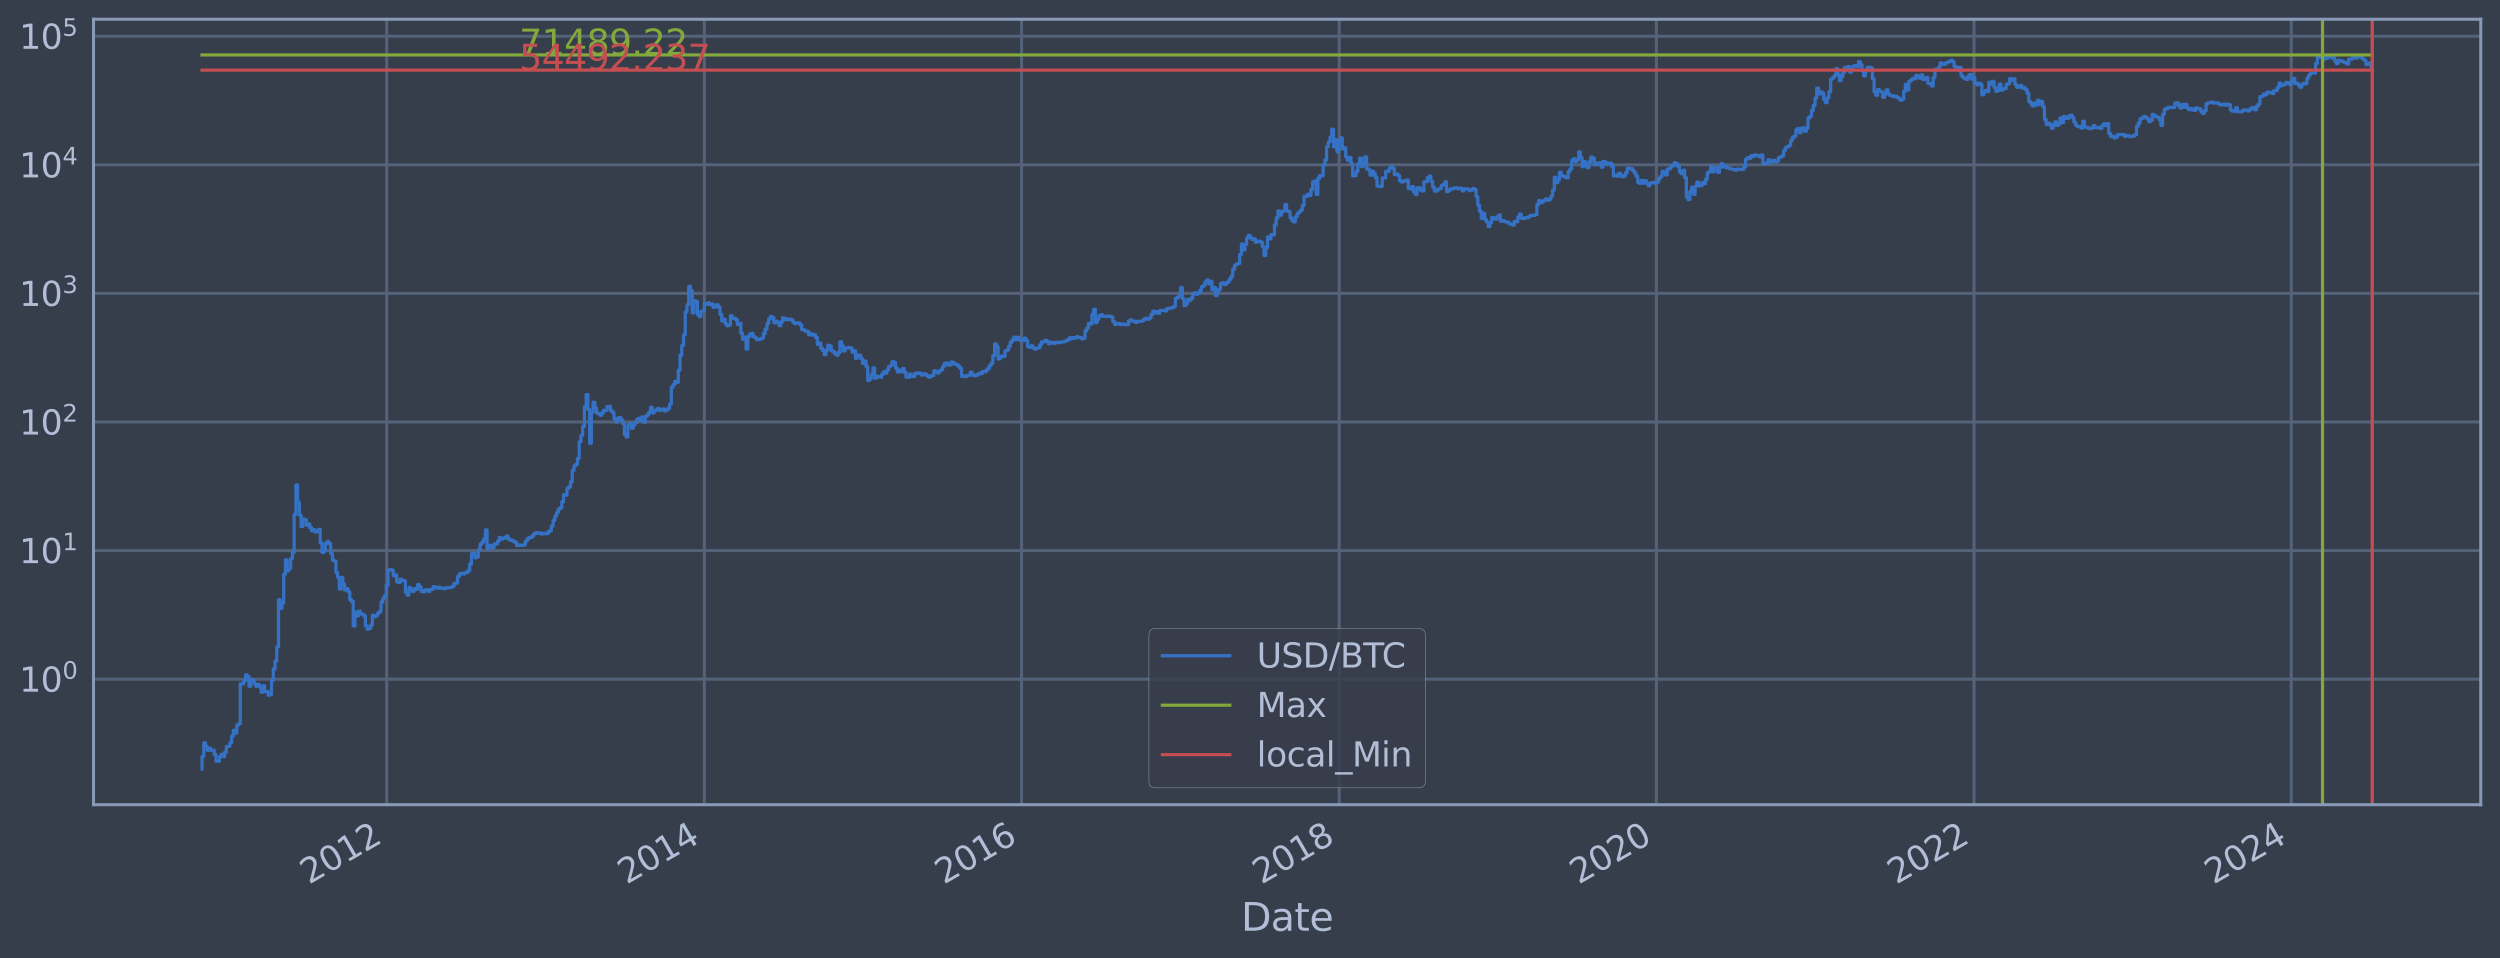 <?xml version="1.0" encoding="utf-8" standalone="no"?>
<!DOCTYPE svg PUBLIC "-//W3C//DTD SVG 1.1//EN"
  "http://www.w3.org/Graphics/SVG/1.1/DTD/svg11.dtd">
<svg xmlns:xlink="http://www.w3.org/1999/xlink" width="934.976pt" height="358.291pt" viewBox="0 0 934.976 358.291" xmlns="http://www.w3.org/2000/svg" version="1.1">
 <defs>
  <style type="text/css">*{stroke-linejoin: round; stroke-linecap: butt}</style>
 </defs>
 <g id="figure_1">
  <g id="patch_1">
   <path d="M 0 358.291 
L 934.976 358.291 
L 934.976 0 
L 0 0 
z
" style="fill: #373e4b"/>
  </g>
  <g id="axes_1">
   <g id="patch_2">
    <path d="M 34.976 300.96 
L 927.776 300.96 
L 927.776 7.2 
L 34.976 7.2 
z
" style="fill: #373e4b"/>
   </g>
   <g id="matplotlib.axis_1">
    <g id="xtick_1">
     <g id="line2d_1">
      <path d="M 144.624 300.96 
L 144.624 7.2 
" clip-path="url(#p461996e355)" style="fill: none; stroke: #546379; stroke-width: 1.12; stroke-linecap: square"/>
     </g>
     <g id="line2d_2"/>
     <g id="text_1">
      <!-- 2012 -->
      <g style="fill: #b1bed6" transform="translate(115.543 330.885) rotate(-30) scale(0.126 -0.126)">
       <defs>
        <path id="DejaVuSans-32" d="M 1228 531 
L 3431 531 
L 3431 0 
L 469 0 
L 469 531 
Q 828 903 1448 1529 
Q 2069 2156 2228 2338 
Q 2531 2678 2651 2914 
Q 2772 3150 2772 3378 
Q 2772 3750 2511 3984 
Q 2250 4219 1831 4219 
Q 1534 4219 1204 4116 
Q 875 4013 500 3803 
L 500 4441 
Q 881 4594 1212 4672 
Q 1544 4750 1819 4750 
Q 2544 4750 2975 4387 
Q 3406 4025 3406 3419 
Q 3406 3131 3298 2873 
Q 3191 2616 2906 2266 
Q 2828 2175 2409 1742 
Q 1991 1309 1228 531 
z
" transform="scale(0.016)"/>
        <path id="DejaVuSans-30" d="M 2034 4250 
Q 1547 4250 1301 3770 
Q 1056 3291 1056 2328 
Q 1056 1369 1301 889 
Q 1547 409 2034 409 
Q 2525 409 2770 889 
Q 3016 1369 3016 2328 
Q 3016 3291 2770 3770 
Q 2525 4250 2034 4250 
z
M 2034 4750 
Q 2819 4750 3233 4129 
Q 3647 3509 3647 2328 
Q 3647 1150 3233 529 
Q 2819 -91 2034 -91 
Q 1250 -91 836 529 
Q 422 1150 422 2328 
Q 422 3509 836 4129 
Q 1250 4750 2034 4750 
z
" transform="scale(0.016)"/>
        <path id="DejaVuSans-31" d="M 794 531 
L 1825 531 
L 1825 4091 
L 703 3866 
L 703 4441 
L 1819 4666 
L 2450 4666 
L 2450 531 
L 3481 531 
L 3481 0 
L 794 0 
L 794 531 
z
" transform="scale(0.016)"/>
       </defs>
       <use xlink:href="#DejaVuSans-32"/>
       <use xlink:href="#DejaVuSans-30" x="63.623"/>
       <use xlink:href="#DejaVuSans-31" x="127.246"/>
       <use xlink:href="#DejaVuSans-32" x="190.869"/>
      </g>
     </g>
    </g>
    <g id="xtick_2">
     <g id="line2d_3">
      <path d="M 263.418 300.96 
L 263.418 7.2 
" clip-path="url(#p461996e355)" style="fill: none; stroke: #546379; stroke-width: 1.12; stroke-linecap: square"/>
     </g>
     <g id="line2d_4"/>
     <g id="text_2">
      <!-- 2014 -->
      <g style="fill: #b1bed6" transform="translate(234.337 330.885) rotate(-30) scale(0.126 -0.126)">
       <defs>
        <path id="DejaVuSans-34" d="M 2419 4116 
L 825 1625 
L 2419 1625 
L 2419 4116 
z
M 2253 4666 
L 3047 4666 
L 3047 1625 
L 3713 1625 
L 3713 1100 
L 3047 1100 
L 3047 0 
L 2419 0 
L 2419 1100 
L 313 1100 
L 313 1709 
L 2253 4666 
z
" transform="scale(0.016)"/>
       </defs>
       <use xlink:href="#DejaVuSans-32"/>
       <use xlink:href="#DejaVuSans-30" x="63.623"/>
       <use xlink:href="#DejaVuSans-31" x="127.246"/>
       <use xlink:href="#DejaVuSans-34" x="190.869"/>
      </g>
     </g>
    </g>
    <g id="xtick_3">
     <g id="line2d_5">
      <path d="M 382.05 300.96 
L 382.05 7.2 
" clip-path="url(#p461996e355)" style="fill: none; stroke: #546379; stroke-width: 1.12; stroke-linecap: square"/>
     </g>
     <g id="line2d_6"/>
     <g id="text_3">
      <!-- 2016 -->
      <g style="fill: #b1bed6" transform="translate(352.969 330.885) rotate(-30) scale(0.126 -0.126)">
       <defs>
        <path id="DejaVuSans-36" d="M 2113 2584 
Q 1688 2584 1439 2293 
Q 1191 2003 1191 1497 
Q 1191 994 1439 701 
Q 1688 409 2113 409 
Q 2538 409 2786 701 
Q 3034 994 3034 1497 
Q 3034 2003 2786 2293 
Q 2538 2584 2113 2584 
z
M 3366 4563 
L 3366 3988 
Q 3128 4100 2886 4159 
Q 2644 4219 2406 4219 
Q 1781 4219 1451 3797 
Q 1122 3375 1075 2522 
Q 1259 2794 1537 2939 
Q 1816 3084 2150 3084 
Q 2853 3084 3261 2657 
Q 3669 2231 3669 1497 
Q 3669 778 3244 343 
Q 2819 -91 2113 -91 
Q 1303 -91 875 529 
Q 447 1150 447 2328 
Q 447 3434 972 4092 
Q 1497 4750 2381 4750 
Q 2619 4750 2861 4703 
Q 3103 4656 3366 4563 
z
" transform="scale(0.016)"/>
       </defs>
       <use xlink:href="#DejaVuSans-32"/>
       <use xlink:href="#DejaVuSans-30" x="63.623"/>
       <use xlink:href="#DejaVuSans-31" x="127.246"/>
       <use xlink:href="#DejaVuSans-36" x="190.869"/>
      </g>
     </g>
    </g>
    <g id="xtick_4">
     <g id="line2d_7">
      <path d="M 500.844 300.96 
L 500.844 7.2 
" clip-path="url(#p461996e355)" style="fill: none; stroke: #546379; stroke-width: 1.12; stroke-linecap: square"/>
     </g>
     <g id="line2d_8"/>
     <g id="text_4">
      <!-- 2018 -->
      <g style="fill: #b1bed6" transform="translate(471.763 330.885) rotate(-30) scale(0.126 -0.126)">
       <defs>
        <path id="DejaVuSans-38" d="M 2034 2216 
Q 1584 2216 1326 1975 
Q 1069 1734 1069 1313 
Q 1069 891 1326 650 
Q 1584 409 2034 409 
Q 2484 409 2743 651 
Q 3003 894 3003 1313 
Q 3003 1734 2745 1975 
Q 2488 2216 2034 2216 
z
M 1403 2484 
Q 997 2584 770 2862 
Q 544 3141 544 3541 
Q 544 4100 942 4425 
Q 1341 4750 2034 4750 
Q 2731 4750 3128 4425 
Q 3525 4100 3525 3541 
Q 3525 3141 3298 2862 
Q 3072 2584 2669 2484 
Q 3125 2378 3379 2068 
Q 3634 1759 3634 1313 
Q 3634 634 3220 271 
Q 2806 -91 2034 -91 
Q 1263 -91 848 271 
Q 434 634 434 1313 
Q 434 1759 690 2068 
Q 947 2378 1403 2484 
z
M 1172 3481 
Q 1172 3119 1398 2916 
Q 1625 2713 2034 2713 
Q 2441 2713 2670 2916 
Q 2900 3119 2900 3481 
Q 2900 3844 2670 4047 
Q 2441 4250 2034 4250 
Q 1625 4250 1398 4047 
Q 1172 3844 1172 3481 
z
" transform="scale(0.016)"/>
       </defs>
       <use xlink:href="#DejaVuSans-32"/>
       <use xlink:href="#DejaVuSans-30" x="63.623"/>
       <use xlink:href="#DejaVuSans-31" x="127.246"/>
       <use xlink:href="#DejaVuSans-38" x="190.869"/>
      </g>
     </g>
    </g>
    <g id="xtick_5">
     <g id="line2d_9">
      <path d="M 619.475 300.96 
L 619.475 7.2 
" clip-path="url(#p461996e355)" style="fill: none; stroke: #546379; stroke-width: 1.12; stroke-linecap: square"/>
     </g>
     <g id="line2d_10"/>
     <g id="text_5">
      <!-- 2020 -->
      <g style="fill: #b1bed6" transform="translate(590.394 330.885) rotate(-30) scale(0.126 -0.126)">
       <use xlink:href="#DejaVuSans-32"/>
       <use xlink:href="#DejaVuSans-30" x="63.623"/>
       <use xlink:href="#DejaVuSans-32" x="127.246"/>
       <use xlink:href="#DejaVuSans-30" x="190.869"/>
      </g>
     </g>
    </g>
    <g id="xtick_6">
     <g id="line2d_11">
      <path d="M 738.269 300.96 
L 738.269 7.2 
" clip-path="url(#p461996e355)" style="fill: none; stroke: #546379; stroke-width: 1.12; stroke-linecap: square"/>
     </g>
     <g id="line2d_12"/>
     <g id="text_6">
      <!-- 2022 -->
      <g style="fill: #b1bed6" transform="translate(709.188 330.885) rotate(-30) scale(0.126 -0.126)">
       <use xlink:href="#DejaVuSans-32"/>
       <use xlink:href="#DejaVuSans-30" x="63.623"/>
       <use xlink:href="#DejaVuSans-32" x="127.246"/>
       <use xlink:href="#DejaVuSans-32" x="190.869"/>
      </g>
     </g>
    </g>
    <g id="xtick_7">
     <g id="line2d_13">
      <path d="M 856.901 300.96 
L 856.901 7.2 
" clip-path="url(#p461996e355)" style="fill: none; stroke: #546379; stroke-width: 1.12; stroke-linecap: square"/>
     </g>
     <g id="line2d_14"/>
     <g id="text_7">
      <!-- 2024 -->
      <g style="fill: #b1bed6" transform="translate(827.82 330.885) rotate(-30) scale(0.126 -0.126)">
       <use xlink:href="#DejaVuSans-32"/>
       <use xlink:href="#DejaVuSans-30" x="63.623"/>
       <use xlink:href="#DejaVuSans-32" x="127.246"/>
       <use xlink:href="#DejaVuSans-34" x="190.869"/>
      </g>
     </g>
    </g>
    <g id="text_8">
     <!-- Date -->
     <g style="fill: #b1bed6" transform="translate(464.167 348.096) scale(0.144 -0.144)">
      <defs>
       <path id="DejaVuSans-44" d="M 1259 4147 
L 1259 519 
L 2022 519 
Q 2988 519 3436 956 
Q 3884 1394 3884 2338 
Q 3884 3275 3436 3711 
Q 2988 4147 2022 4147 
L 1259 4147 
z
M 628 4666 
L 1925 4666 
Q 3281 4666 3915 4102 
Q 4550 3538 4550 2338 
Q 4550 1131 3912 565 
Q 3275 0 1925 0 
L 628 0 
L 628 4666 
z
" transform="scale(0.016)"/>
       <path id="DejaVuSans-61" d="M 2194 1759 
Q 1497 1759 1228 1600 
Q 959 1441 959 1056 
Q 959 750 1161 570 
Q 1363 391 1709 391 
Q 2188 391 2477 730 
Q 2766 1069 2766 1631 
L 2766 1759 
L 2194 1759 
z
M 3341 1997 
L 3341 0 
L 2766 0 
L 2766 531 
Q 2569 213 2275 61 
Q 1981 -91 1556 -91 
Q 1019 -91 701 211 
Q 384 513 384 1019 
Q 384 1609 779 1909 
Q 1175 2209 1959 2209 
L 2766 2209 
L 2766 2266 
Q 2766 2663 2505 2880 
Q 2244 3097 1772 3097 
Q 1472 3097 1187 3025 
Q 903 2953 641 2809 
L 641 3341 
Q 956 3463 1253 3523 
Q 1550 3584 1831 3584 
Q 2591 3584 2966 3190 
Q 3341 2797 3341 1997 
z
" transform="scale(0.016)"/>
       <path id="DejaVuSans-74" d="M 1172 4494 
L 1172 3500 
L 2356 3500 
L 2356 3053 
L 1172 3053 
L 1172 1153 
Q 1172 725 1289 603 
Q 1406 481 1766 481 
L 2356 481 
L 2356 0 
L 1766 0 
Q 1100 0 847 248 
Q 594 497 594 1153 
L 594 3053 
L 172 3053 
L 172 3500 
L 594 3500 
L 594 4494 
L 1172 4494 
z
" transform="scale(0.016)"/>
       <path id="DejaVuSans-65" d="M 3597 1894 
L 3597 1613 
L 953 1613 
Q 991 1019 1311 708 
Q 1631 397 2203 397 
Q 2534 397 2845 478 
Q 3156 559 3463 722 
L 3463 178 
Q 3153 47 2828 -22 
Q 2503 -91 2169 -91 
Q 1331 -91 842 396 
Q 353 884 353 1716 
Q 353 2575 817 3079 
Q 1281 3584 2069 3584 
Q 2775 3584 3186 3129 
Q 3597 2675 3597 1894 
z
M 3022 2063 
Q 3016 2534 2758 2815 
Q 2500 3097 2075 3097 
Q 1594 3097 1305 2825 
Q 1016 2553 972 2059 
L 3022 2063 
z
" transform="scale(0.016)"/>
      </defs>
      <use xlink:href="#DejaVuSans-44"/>
      <use xlink:href="#DejaVuSans-61" x="77.002"/>
      <use xlink:href="#DejaVuSans-74" x="138.281"/>
      <use xlink:href="#DejaVuSans-65" x="177.49"/>
     </g>
    </g>
   </g>
   <g id="matplotlib.axis_2">
    <g id="ytick_1">
     <g id="line2d_15">
      <path d="M 34.976 253.994 
L 927.776 253.994 
" clip-path="url(#p461996e355)" style="fill: none; stroke: #546379; stroke-width: 1.12; stroke-linecap: square"/>
     </g>
     <g id="line2d_16"/>
     <g id="text_9">
      <!-- $\mathdefault{10^{0}}$ -->
      <g style="fill: #b1bed6" transform="translate(7.2 258.781) scale(0.126 -0.126)">
       <use xlink:href="#DejaVuSans-31" transform="translate(0 0.766)"/>
       <use xlink:href="#DejaVuSans-30" transform="translate(63.623 0.766)"/>
       <use xlink:href="#DejaVuSans-30" transform="translate(128.203 39.047) scale(0.7)"/>
      </g>
     </g>
    </g>
    <g id="ytick_2">
     <g id="line2d_17">
      <path d="M 34.976 205.904 
L 927.776 205.904 
" clip-path="url(#p461996e355)" style="fill: none; stroke: #546379; stroke-width: 1.12; stroke-linecap: square"/>
     </g>
     <g id="line2d_18"/>
     <g id="text_10">
      <!-- $\mathdefault{10^{1}}$ -->
      <g style="fill: #b1bed6" transform="translate(7.2 210.691) scale(0.126 -0.126)">
       <use xlink:href="#DejaVuSans-31" transform="translate(0 0.684)"/>
       <use xlink:href="#DejaVuSans-30" transform="translate(63.623 0.684)"/>
       <use xlink:href="#DejaVuSans-31" transform="translate(128.203 38.966) scale(0.7)"/>
      </g>
     </g>
    </g>
    <g id="ytick_3">
     <g id="line2d_19">
      <path d="M 34.976 157.813 
L 927.776 157.813 
" clip-path="url(#p461996e355)" style="fill: none; stroke: #546379; stroke-width: 1.12; stroke-linecap: square"/>
     </g>
     <g id="line2d_20"/>
     <g id="text_11">
      <!-- $\mathdefault{10^{2}}$ -->
      <g style="fill: #b1bed6" transform="translate(7.2 162.601) scale(0.126 -0.126)">
       <use xlink:href="#DejaVuSans-31" transform="translate(0 0.766)"/>
       <use xlink:href="#DejaVuSans-30" transform="translate(63.623 0.766)"/>
       <use xlink:href="#DejaVuSans-32" transform="translate(128.203 39.047) scale(0.7)"/>
      </g>
     </g>
    </g>
    <g id="ytick_4">
     <g id="line2d_21">
      <path d="M 34.976 109.723 
L 927.776 109.723 
" clip-path="url(#p461996e355)" style="fill: none; stroke: #546379; stroke-width: 1.12; stroke-linecap: square"/>
     </g>
     <g id="line2d_22"/>
     <g id="text_12">
      <!-- $\mathdefault{10^{3}}$ -->
      <g style="fill: #b1bed6" transform="translate(7.2 114.51) scale(0.126 -0.126)">
       <defs>
        <path id="DejaVuSans-33" d="M 2597 2516 
Q 3050 2419 3304 2112 
Q 3559 1806 3559 1356 
Q 3559 666 3084 287 
Q 2609 -91 1734 -91 
Q 1441 -91 1130 -33 
Q 819 25 488 141 
L 488 750 
Q 750 597 1062 519 
Q 1375 441 1716 441 
Q 2309 441 2620 675 
Q 2931 909 2931 1356 
Q 2931 1769 2642 2001 
Q 2353 2234 1838 2234 
L 1294 2234 
L 1294 2753 
L 1863 2753 
Q 2328 2753 2575 2939 
Q 2822 3125 2822 3475 
Q 2822 3834 2567 4026 
Q 2313 4219 1838 4219 
Q 1578 4219 1281 4162 
Q 984 4106 628 3988 
L 628 4550 
Q 988 4650 1302 4700 
Q 1616 4750 1894 4750 
Q 2613 4750 3031 4423 
Q 3450 4097 3450 3541 
Q 3450 3153 3228 2886 
Q 3006 2619 2597 2516 
z
" transform="scale(0.016)"/>
       </defs>
       <use xlink:href="#DejaVuSans-31" transform="translate(0 0.766)"/>
       <use xlink:href="#DejaVuSans-30" transform="translate(63.623 0.766)"/>
       <use xlink:href="#DejaVuSans-33" transform="translate(128.203 39.047) scale(0.7)"/>
      </g>
     </g>
    </g>
    <g id="ytick_5">
     <g id="line2d_23">
      <path d="M 34.976 61.633 
L 927.776 61.633 
" clip-path="url(#p461996e355)" style="fill: none; stroke: #546379; stroke-width: 1.12; stroke-linecap: square"/>
     </g>
     <g id="line2d_24"/>
     <g id="text_13">
      <!-- $\mathdefault{10^{4}}$ -->
      <g style="fill: #b1bed6" transform="translate(7.2 66.42) scale(0.126 -0.126)">
       <use xlink:href="#DejaVuSans-31" transform="translate(0 0.684)"/>
       <use xlink:href="#DejaVuSans-30" transform="translate(63.623 0.684)"/>
       <use xlink:href="#DejaVuSans-34" transform="translate(128.203 38.966) scale(0.7)"/>
      </g>
     </g>
    </g>
    <g id="ytick_6">
     <g id="line2d_25">
      <path d="M 34.976 13.543 
L 927.776 13.543 
" clip-path="url(#p461996e355)" style="fill: none; stroke: #546379; stroke-width: 1.12; stroke-linecap: square"/>
     </g>
     <g id="line2d_26"/>
     <g id="text_14">
      <!-- $\mathdefault{10^{5}}$ -->
      <g style="fill: #b1bed6" transform="translate(7.2 18.33) scale(0.126 -0.126)">
       <defs>
        <path id="DejaVuSans-35" d="M 691 4666 
L 3169 4666 
L 3169 4134 
L 1269 4134 
L 1269 2991 
Q 1406 3038 1543 3061 
Q 1681 3084 1819 3084 
Q 2600 3084 3056 2656 
Q 3513 2228 3513 1497 
Q 3513 744 3044 326 
Q 2575 -91 1722 -91 
Q 1428 -91 1123 -41 
Q 819 9 494 109 
L 494 744 
Q 775 591 1075 516 
Q 1375 441 1709 441 
Q 2250 441 2565 725 
Q 2881 1009 2881 1497 
Q 2881 1984 2565 2268 
Q 2250 2553 1709 2553 
Q 1456 2553 1204 2497 
Q 953 2441 691 2322 
L 691 4666 
z
" transform="scale(0.016)"/>
       </defs>
       <use xlink:href="#DejaVuSans-31" transform="translate(0 0.684)"/>
       <use xlink:href="#DejaVuSans-30" transform="translate(63.623 0.684)"/>
       <use xlink:href="#DejaVuSans-35" transform="translate(128.203 38.966) scale(0.7)"/>
      </g>
     </g>
    </g>
    <g id="ytick_7">
     <g id="line2d_27"/>
    </g>
    <g id="ytick_8">
     <g id="line2d_28"/>
    </g>
    <g id="ytick_9">
     <g id="line2d_29"/>
    </g>
    <g id="ytick_10">
     <g id="line2d_30"/>
    </g>
    <g id="ytick_11">
     <g id="line2d_31"/>
    </g>
    <g id="ytick_12">
     <g id="line2d_32"/>
    </g>
    <g id="ytick_13">
     <g id="line2d_33"/>
    </g>
    <g id="ytick_14">
     <g id="line2d_34"/>
    </g>
    <g id="ytick_15">
     <g id="line2d_35"/>
    </g>
    <g id="ytick_16">
     <g id="line2d_36"/>
    </g>
    <g id="ytick_17">
     <g id="line2d_37"/>
    </g>
    <g id="ytick_18">
     <g id="line2d_38"/>
    </g>
    <g id="ytick_19">
     <g id="line2d_39"/>
    </g>
    <g id="ytick_20">
     <g id="line2d_40"/>
    </g>
    <g id="ytick_21">
     <g id="line2d_41"/>
    </g>
    <g id="ytick_22">
     <g id="line2d_42"/>
    </g>
    <g id="ytick_23">
     <g id="line2d_43"/>
    </g>
    <g id="ytick_24">
     <g id="line2d_44"/>
    </g>
    <g id="ytick_25">
     <g id="line2d_45"/>
    </g>
    <g id="ytick_26">
     <g id="line2d_46"/>
    </g>
    <g id="ytick_27">
     <g id="line2d_47"/>
    </g>
    <g id="ytick_28">
     <g id="line2d_48"/>
    </g>
    <g id="ytick_29">
     <g id="line2d_49"/>
    </g>
    <g id="ytick_30">
     <g id="line2d_50"/>
    </g>
    <g id="ytick_31">
     <g id="line2d_51"/>
    </g>
    <g id="ytick_32">
     <g id="line2d_52"/>
    </g>
    <g id="ytick_33">
     <g id="line2d_53"/>
    </g>
    <g id="ytick_34">
     <g id="line2d_54"/>
    </g>
    <g id="ytick_35">
     <g id="line2d_55"/>
    </g>
    <g id="ytick_36">
     <g id="line2d_56"/>
    </g>
    <g id="ytick_37">
     <g id="line2d_57"/>
    </g>
    <g id="ytick_38">
     <g id="line2d_58"/>
    </g>
    <g id="ytick_39">
     <g id="line2d_59"/>
    </g>
    <g id="ytick_40">
     <g id="line2d_60"/>
    </g>
    <g id="ytick_41">
     <g id="line2d_61"/>
    </g>
    <g id="ytick_42">
     <g id="line2d_62"/>
    </g>
    <g id="ytick_43">
     <g id="line2d_63"/>
    </g>
    <g id="ytick_44">
     <g id="line2d_64"/>
    </g>
    <g id="ytick_45">
     <g id="line2d_65"/>
    </g>
    <g id="ytick_46">
     <g id="line2d_66"/>
    </g>
    <g id="ytick_47">
     <g id="line2d_67"/>
    </g>
    <g id="ytick_48">
     <g id="line2d_68"/>
    </g>
    <g id="ytick_49">
     <g id="line2d_69"/>
    </g>
    <g id="ytick_50">
     <g id="line2d_70"/>
    </g>
    <g id="ytick_51">
     <g id="line2d_71"/>
    </g>
    <g id="ytick_52">
     <g id="line2d_72"/>
    </g>
    <g id="ytick_53">
     <g id="line2d_73"/>
    </g>
    <g id="ytick_54">
     <g id="line2d_74"/>
    </g>
   </g>
   <g id="line2d_75">
    <path d="M 75.558 287.607 
L 75.558 282.947 
L 76.208 282.947 
L 76.208 277.791 
L 76.858 277.791 
L 76.858 279.139 
L 77.508 279.139 
L 77.508 280.58 
L 78.158 280.58 
L 78.158 279.847 
L 78.808 279.847 
L 78.808 280.58 
L 80.108 280.58 
L 80.108 282.128 
L 80.758 282.128 
L 80.758 284.688 
L 82.058 284.688 
L 82.058 282.947 
L 82.708 282.947 
L 82.708 282.128 
L 83.358 282.128 
L 83.358 282.947 
L 84.008 282.947 
L 84.008 281.34 
L 84.658 281.34 
L 84.658 279.139 
L 85.958 279.139 
L 85.958 277.791 
L 86.608 277.791 
L 86.608 275.331 
L 87.258 275.331 
L 87.258 273.131 
L 87.908 273.131 
L 87.908 274.202 
L 88.559 274.202 
L 88.559 271.14 
L 89.209 271.14 
L 89.209 270.671 
L 89.859 270.671 
L 89.859 255.735 
L 91.159 255.735 
L 91.159 254.63 
L 91.809 254.63 
L 91.809 252.386 
L 92.459 252.386 
L 92.459 252.975 
L 93.109 252.975 
L 93.109 256.664 
L 93.759 256.664 
L 93.759 253.994 
L 94.409 253.994 
L 94.409 254.63 
L 95.059 254.63 
L 95.059 255.735 
L 95.709 255.735 
L 95.709 256.664 
L 96.359 256.664 
L 96.359 255.963 
L 97.009 255.963 
L 97.009 256.902 
L 97.659 256.902 
L 97.659 258.917 
L 98.309 258.917 
L 98.309 256.428 
L 98.959 256.428 
L 98.959 258.654 
L 100.259 258.654 
L 100.259 260.002 
L 100.909 260.002 
L 100.909 259.725 
L 101.559 259.725 
L 101.559 254.416 
L 102.209 254.416 
L 102.209 250.186 
L 102.859 250.186 
L 102.859 247.267 
L 103.509 247.267 
L 103.509 241.951 
L 104.159 241.951 
L 104.159 224.322 
L 104.809 224.322 
L 104.809 227.474 
L 105.459 227.474 
L 105.459 225.516 
L 106.11 225.516 
L 106.11 214.741 
L 106.76 214.741 
L 106.76 209.372 
L 107.41 209.372 
L 107.41 213.413 
L 108.06 213.413 
L 108.06 212.562 
L 108.71 212.562 
L 108.71 208.86 
L 109.36 208.86 
L 109.36 206.604 
L 110.01 206.604 
L 110.01 192.443 
L 110.66 192.443 
L 110.66 181.39 
L 111.31 181.39 
L 111.31 187.917 
L 111.96 187.917 
L 111.96 192.642 
L 112.61 192.642 
L 112.61 196.899 
L 113.26 196.899 
L 113.26 194.121 
L 113.91 194.121 
L 113.91 194.396 
L 114.56 194.396 
L 114.56 196.43 
L 115.21 196.43 
L 115.21 195.957 
L 115.86 195.957 
L 115.86 197.338 
L 116.51 197.338 
L 116.51 198.507 
L 117.16 198.507 
L 117.16 198.086 
L 117.81 198.086 
L 117.81 198.981 
L 118.46 198.981 
L 118.46 198.728 
L 119.11 198.728 
L 119.11 198.028 
L 119.76 198.028 
L 119.76 202.985 
L 120.41 202.985 
L 120.41 206.626 
L 121.06 206.626 
L 121.06 206.05 
L 121.71 206.05 
L 121.71 203.24 
L 122.36 203.24 
L 122.36 202.535 
L 123.01 202.535 
L 123.01 203.351 
L 123.66 203.351 
L 123.66 207.019 
L 124.311 207.019 
L 124.311 209.396 
L 124.961 209.396 
L 124.961 209.871 
L 125.611 209.871 
L 125.611 214.081 
L 126.261 214.081 
L 126.261 215.921 
L 126.911 215.921 
L 126.911 220.297 
L 127.561 220.297 
L 127.561 215.955 
L 128.211 215.955 
L 128.211 218.428 
L 128.861 218.428 
L 128.861 220.632 
L 129.511 220.632 
L 129.511 220.131 
L 130.161 220.131 
L 130.161 221.276 
L 130.811 221.276 
L 130.811 224.221 
L 131.461 224.221 
L 131.461 224.988 
L 132.111 224.988 
L 132.111 234.118 
L 132.761 234.118 
L 132.761 228.932 
L 133.411 228.932 
L 133.411 230.364 
L 134.061 230.364 
L 134.061 228.558 
L 134.711 228.558 
L 134.711 229.571 
L 135.361 229.571 
L 135.361 229.766 
L 136.011 229.766 
L 136.011 230.297 
L 136.661 230.297 
L 136.661 234.038 
L 137.311 234.038 
L 137.311 235.279 
L 137.961 235.279 
L 137.961 235.024 
L 138.611 235.024 
L 138.611 233.719 
L 139.261 233.719 
L 139.261 230.096 
L 139.911 230.096 
L 139.911 230.635 
L 140.561 230.635 
L 140.561 230.23 
L 141.211 230.23 
L 141.211 229.313 
L 141.861 229.313 
L 141.861 228.682 
L 142.512 228.682 
L 142.512 225.145 
L 143.162 225.145 
L 143.162 223.774 
L 143.812 223.774 
L 143.812 222.72 
L 144.462 222.72 
L 144.462 218.889 
L 145.112 218.889 
L 145.112 213.175 
L 145.762 213.175 
L 145.762 213.057 
L 146.412 213.057 
L 146.412 213.234 
L 147.062 213.234 
L 147.062 215.323 
L 147.712 215.323 
L 147.712 214.997 
L 148.362 214.997 
L 148.362 217.644 
L 149.012 217.644 
L 149.012 217.828 
L 149.662 217.828 
L 149.662 216.607 
L 150.312 216.607 
L 150.312 217.137 
L 151.612 217.208 
L 151.612 221.495 
L 152.262 221.495 
L 152.262 222.581 
L 152.912 222.581 
L 152.912 219.682 
L 153.562 219.682 
L 153.562 220.464 
L 154.212 220.464 
L 154.212 221.189 
L 154.862 221.189 
L 154.862 220.172 
L 155.512 220.172 
L 155.512 220.464 
L 156.162 220.464 
L 156.162 218.619 
L 156.812 218.619 
L 156.812 219.441 
L 157.462 219.441 
L 157.462 221.189 
L 158.112 221.189 
L 158.112 221.364 
L 158.762 221.364 
L 158.762 220.632 
L 160.062 220.548 
L 160.062 221.233 
L 160.713 221.233 
L 160.713 220.506 
L 162.013 220.422 
L 162.013 219.401 
L 162.663 219.401 
L 162.663 219.601 
L 163.313 219.601 
L 163.313 220.008 
L 163.963 220.008 
L 163.963 219.642 
L 164.613 219.642 
L 164.613 219.967 
L 165.913 219.967 
L 165.913 220.172 
L 166.563 220.172 
L 166.563 219.844 
L 168.513 219.763 
L 168.513 219.642 
L 169.163 219.642 
L 169.163 219.282 
L 169.813 219.282 
L 169.813 218.163 
L 171.113 218.088 
L 171.113 215.653 
L 171.763 215.653 
L 171.763 214.709 
L 172.413 214.709 
L 172.413 214.456 
L 173.063 214.456 
L 173.063 214.645 
L 173.713 214.645 
L 173.713 214.237 
L 174.363 214.237 
L 174.363 214.081 
L 175.013 214.081 
L 175.013 213.413 
L 175.663 213.413 
L 175.663 210.959 
L 176.313 210.959 
L 176.313 207.041 
L 176.963 207.041 
L 176.963 206.909 
L 177.613 206.909 
L 177.613 208.573 
L 178.263 208.573 
L 178.263 208.22 
L 178.914 208.22 
L 178.914 205.654 
L 179.564 205.654 
L 179.564 203.481 
L 180.214 203.481 
L 180.214 202.804 
L 180.864 202.804 
L 180.864 201.58 
L 181.514 201.58 
L 181.514 198.172 
L 182.164 198.172 
L 182.164 205.368 
L 182.814 205.368 
L 182.814 203.932 
L 183.464 203.932 
L 183.464 204.085 
L 184.114 204.085 
L 184.114 204.845 
L 184.764 204.845 
L 184.764 203.407 
L 186.064 203.462 
L 186.064 202.376 
L 186.714 202.376 
L 186.714 201.027 
L 187.364 201.027 
L 187.364 201.614 
L 188.014 201.614 
L 188.014 201.31 
L 188.664 201.31 
L 188.664 201.11 
L 189.314 201.11 
L 189.314 200.472 
L 189.964 200.472 
L 189.964 201.58 
L 190.614 201.58 
L 190.614 201.922 
L 191.264 201.922 
L 191.264 202.131 
L 191.914 202.131 
L 191.914 202.447 
L 192.564 202.447 
L 192.564 202.876 
L 193.214 202.876 
L 193.214 204.046 
L 193.864 204.046 
L 193.864 203.799 
L 194.514 203.799 
L 194.514 203.97 
L 195.814 204.008 
L 195.814 203.781 
L 196.464 203.781 
L 196.464 202.411 
L 197.115 202.411 
L 197.115 201.546 
L 197.765 201.546 
L 197.765 201.044 
L 199.065 200.978 
L 199.065 200.28 
L 199.715 200.28 
L 199.715 199.559 
L 200.365 199.559 
L 200.365 199.177 
L 201.015 199.177 
L 201.015 199.436 
L 202.315 199.329 
L 202.315 199.713 
L 202.965 199.713 
L 202.965 199.405 
L 203.615 199.405 
L 203.615 199.605 
L 204.915 199.574 
L 204.915 198.891 
L 205.565 198.891 
L 205.565 198.419 
L 206.215 198.419 
L 206.215 196.71 
L 206.865 196.71 
L 206.865 194.662 
L 207.515 194.662 
L 207.515 193.01 
L 208.165 193.01 
L 208.165 191.658 
L 208.815 191.658 
L 208.815 190.408 
L 209.465 190.408 
L 209.465 189.887 
L 210.115 189.887 
L 210.115 187.645 
L 210.765 187.645 
L 210.765 185.005 
L 211.415 185.005 
L 211.415 185.175 
L 212.065 185.175 
L 212.065 182.6 
L 212.715 182.6 
L 212.715 182.14 
L 213.365 182.14 
L 213.365 180.192 
L 214.015 180.192 
L 214.015 175.931 
L 214.665 175.931 
L 214.665 174.214 
L 215.316 174.214 
L 215.316 173.645 
L 215.966 173.645 
L 215.966 171.423 
L 216.616 171.423 
L 216.616 165.188 
L 217.266 165.188 
L 217.266 162.792 
L 217.916 162.792 
L 217.916 159.442 
L 218.566 159.442 
L 218.566 152.174 
L 219.216 152.174 
L 219.216 147.571 
L 219.866 147.571 
L 219.866 153.17 
L 220.516 153.17 
L 220.516 165.837 
L 221.166 165.837 
L 221.166 154.194 
L 221.816 154.194 
L 221.816 150.417 
L 222.466 150.417 
L 222.466 152.576 
L 223.116 152.576 
L 223.116 154.534 
L 223.766 154.534 
L 223.766 154.717 
L 224.416 154.717 
L 224.416 155.318 
L 225.066 155.318 
L 225.066 154.358 
L 225.716 154.358 
L 225.716 153.436 
L 227.016 153.541 
L 227.016 152.017 
L 228.316 151.968 
L 228.316 153.589 
L 228.966 153.589 
L 228.966 154.186 
L 229.616 154.186 
L 229.616 156.577 
L 230.266 156.577 
L 230.266 157.818 
L 230.916 157.818 
L 230.916 156.324 
L 231.566 156.324 
L 231.566 156.139 
L 232.216 156.139 
L 232.216 156.994 
L 232.866 156.994 
L 232.866 158.396 
L 233.517 158.396 
L 233.517 162.463 
L 234.167 162.463 
L 234.167 163.411 
L 234.817 163.411 
L 234.817 159.108 
L 235.467 159.108 
L 235.467 158.439 
L 236.117 158.439 
L 236.117 160.156 
L 236.767 160.156 
L 236.767 158.993 
L 237.417 158.993 
L 237.417 158.087 
L 238.067 158.087 
L 238.067 156.87 
L 238.717 156.87 
L 238.717 156.455 
L 239.367 156.455 
L 239.367 157.237 
L 240.017 157.237 
L 240.017 155.947 
L 240.667 155.947 
L 240.667 157.874 
L 241.317 157.874 
L 241.317 155.741 
L 241.967 155.741 
L 241.967 155.209 
L 242.617 155.209 
L 242.617 154.268 
L 243.267 154.268 
L 243.267 152.319 
L 243.917 152.319 
L 243.917 154.426 
L 244.567 154.426 
L 244.567 153.657 
L 245.217 153.657 
L 245.217 153.312 
L 245.867 153.312 
L 245.867 152.802 
L 246.517 152.802 
L 246.517 153.502 
L 247.167 153.502 
L 247.167 153.212 
L 247.817 153.212 
L 247.817 152.945 
L 248.467 152.945 
L 248.467 153.671 
L 249.117 153.671 
L 249.117 153.301 
L 249.767 153.301 
L 249.767 152.725 
L 250.417 152.725 
L 250.417 151.058 
L 251.067 151.058 
L 251.067 144.839 
L 251.718 144.839 
L 251.718 143.83 
L 252.368 143.83 
L 252.368 142.629 
L 253.018 142.629 
L 253.018 143.026 
L 253.668 143.026 
L 253.668 138.461 
L 254.318 138.461 
L 254.318 132.878 
L 254.968 132.878 
L 254.968 129.229 
L 255.618 129.229 
L 255.618 125.271 
L 256.268 125.271 
L 256.268 116.678 
L 256.918 116.678 
L 256.918 114.007 
L 257.568 114.007 
L 257.568 107.098 
L 258.218 107.098 
L 258.218 108.7 
L 258.868 108.7 
L 258.868 116.997 
L 259.518 116.997 
L 259.518 112.467 
L 260.168 112.467 
L 260.168 112.801 
L 260.818 112.801 
L 260.818 117.616 
L 261.468 117.616 
L 261.468 118.402 
L 262.118 118.402 
L 262.118 116.469 
L 262.768 116.469 
L 262.768 116.239 
L 263.418 116.239 
L 263.418 113.647 
L 264.068 113.647 
L 264.068 113.784 
L 264.718 113.784 
L 264.718 113.265 
L 265.368 113.265 
L 265.368 113.941 
L 266.018 113.941 
L 266.018 113.67 
L 266.668 113.67 
L 266.668 114.912 
L 267.318 114.912 
L 267.318 114.763 
L 267.968 114.763 
L 267.968 113.943 
L 268.618 113.943 
L 268.618 114.886 
L 269.268 114.886 
L 269.268 117.553 
L 269.919 117.553 
L 269.919 120.047 
L 270.569 120.047 
L 270.569 119.374 
L 271.219 119.374 
L 271.219 121.118 
L 271.869 121.118 
L 271.869 121.851 
L 272.519 121.851 
L 272.519 121.556 
L 273.169 121.556 
L 273.169 118.066 
L 273.819 118.066 
L 273.819 119.047 
L 275.119 119.011 
L 275.119 119.549 
L 275.769 119.549 
L 275.769 121.358 
L 276.419 121.358 
L 276.419 120.893 
L 277.069 120.893 
L 277.069 124.622 
L 277.719 124.622 
L 277.719 126.912 
L 278.369 126.912 
L 278.369 126.032 
L 279.019 126.032 
L 279.019 130.545 
L 279.669 130.545 
L 279.669 125.958 
L 280.319 125.958 
L 280.319 124.961 
L 280.969 124.961 
L 280.969 124.685 
L 281.619 124.685 
L 281.619 125.874 
L 282.269 125.874 
L 282.269 126.306 
L 282.919 126.306 
L 282.919 127.025 
L 284.219 126.984 
L 284.219 126.754 
L 284.869 126.754 
L 284.869 126.441 
L 285.519 126.441 
L 285.519 124.702 
L 286.169 124.702 
L 286.169 123.066 
L 286.819 123.066 
L 286.819 121.064 
L 287.469 121.064 
L 287.469 119.35 
L 288.12 119.35 
L 288.12 118.355 
L 288.77 118.355 
L 288.77 118.759 
L 289.42 118.759 
L 289.42 120.688 
L 290.07 120.688 
L 290.07 120.115 
L 290.72 120.115 
L 290.72 120.709 
L 291.37 120.709 
L 291.37 121.805 
L 292.02 121.805 
L 292.02 120.392 
L 292.67 120.392 
L 292.67 118.87 
L 293.32 118.87 
L 293.32 119.561 
L 293.97 119.561 
L 293.97 119.241 
L 294.62 119.241 
L 294.62 119.571 
L 295.27 119.571 
L 295.27 119.373 
L 295.92 119.373 
L 295.92 119.693 
L 296.57 119.693 
L 296.57 120.613 
L 297.22 120.613 
L 297.22 121.027 
L 297.87 121.027 
L 297.87 120.796 
L 299.17 120.779 
L 299.17 121.5 
L 299.82 121.5 
L 299.82 123.226 
L 300.47 123.226 
L 300.47 123.428 
L 301.12 123.428 
L 301.12 123.867 
L 302.42 123.926 
L 302.42 125.212 
L 303.07 125.212 
L 303.07 124.797 
L 303.72 124.797 
L 303.72 125.344 
L 304.37 125.344 
L 304.37 125.187 
L 305.02 125.187 
L 305.02 126.22 
L 305.67 126.22 
L 305.67 128.8 
L 306.321 128.8 
L 306.321 128.335 
L 306.971 128.335 
L 306.971 130.271 
L 307.621 130.271 
L 307.621 131.125 
L 308.271 131.125 
L 308.271 132.623 
L 308.921 132.623 
L 308.921 130.948 
L 309.571 130.948 
L 309.571 129.132 
L 310.221 129.132 
L 310.221 129.419 
L 310.871 129.419 
L 310.871 131.224 
L 311.521 131.224 
L 311.521 131.596 
L 312.171 131.596 
L 312.171 132.391 
L 312.821 132.391 
L 312.821 132.864 
L 313.471 132.864 
L 313.471 131.833 
L 314.121 131.833 
L 314.121 127.832 
L 314.771 127.832 
L 314.771 129.396 
L 315.421 129.396 
L 315.421 131.267 
L 316.071 131.267 
L 316.071 130.232 
L 316.721 130.232 
L 316.721 130.098 
L 317.371 130.098 
L 317.371 129.953 
L 318.021 129.953 
L 318.021 130.205 
L 318.671 130.205 
L 318.671 131.722 
L 319.321 131.722 
L 319.321 131.189 
L 319.971 131.189 
L 319.971 134.032 
L 320.621 134.032 
L 320.621 132.753 
L 321.271 132.753 
L 321.271 132.882 
L 321.921 132.882 
L 321.921 134.117 
L 322.571 134.117 
L 322.571 135.933 
L 323.221 135.933 
L 323.221 135.009 
L 323.871 135.009 
L 323.871 137.094 
L 324.522 137.094 
L 324.522 142.297 
L 325.172 142.297 
L 325.172 141.729 
L 325.822 141.729 
L 325.822 140.084 
L 326.472 140.084 
L 326.472 137.577 
L 327.122 137.577 
L 327.122 141.418 
L 327.772 141.418 
L 327.772 140.719 
L 328.422 140.719 
L 328.422 140.977 
L 329.072 140.977 
L 329.072 141.126 
L 329.722 141.126 
L 329.722 140.013 
L 330.372 140.013 
L 330.372 139.032 
L 331.022 139.032 
L 331.022 139.534 
L 331.672 139.534 
L 331.672 138.386 
L 332.322 138.386 
L 332.322 137.065 
L 332.972 137.065 
L 332.972 136.686 
L 333.622 136.686 
L 333.622 135.227 
L 334.272 135.227 
L 334.272 135.629 
L 334.922 135.629 
L 334.922 137.689 
L 335.572 137.689 
L 335.572 139.098 
L 336.222 139.098 
L 336.222 138.431 
L 336.872 138.431 
L 336.872 138.972 
L 337.522 138.972 
L 337.522 137.816 
L 338.172 137.816 
L 338.172 139.27 
L 338.822 139.27 
L 338.822 141.063 
L 340.122 141.097 
L 340.122 139.893 
L 340.772 139.893 
L 340.772 140.758 
L 342.072 140.82 
L 342.072 139.575 
L 342.723 139.575 
L 342.723 139.778 
L 343.373 139.778 
L 343.373 139.447 
L 344.023 139.447 
L 344.023 139.759 
L 344.673 139.759 
L 344.673 140.291 
L 345.323 140.291 
L 345.323 139.725 
L 345.973 139.725 
L 345.973 139.941 
L 346.623 139.941 
L 346.623 140.569 
L 347.273 140.569 
L 347.273 141.075 
L 347.923 141.075 
L 347.923 140.632 
L 348.573 140.632 
L 348.573 140.454 
L 349.223 140.454 
L 349.223 138.678 
L 349.873 138.678 
L 349.873 139.12 
L 350.523 139.12 
L 350.523 139.512 
L 351.173 139.512 
L 351.173 138.796 
L 351.823 138.796 
L 351.823 138.289 
L 352.473 138.289 
L 352.473 137.183 
L 353.123 137.183 
L 353.123 135.946 
L 353.773 135.946 
L 353.773 135.727 
L 354.423 135.727 
L 354.423 136.554 
L 355.723 136.462 
L 355.723 135.375 
L 356.373 135.375 
L 356.373 135.689 
L 357.023 135.689 
L 357.023 136.226 
L 357.673 136.226 
L 357.673 136.36 
L 358.323 136.36 
L 358.323 136.993 
L 358.973 136.993 
L 358.973 137.743 
L 359.623 137.743 
L 359.623 140.761 
L 360.273 140.761 
L 360.273 140.588 
L 360.924 140.588 
L 360.924 140.867 
L 361.574 140.867 
L 361.574 140.395 
L 362.874 140.352 
L 362.874 139.166 
L 363.524 139.166 
L 363.524 139.993 
L 364.174 139.993 
L 364.174 140.57 
L 364.824 140.57 
L 364.824 140.403 
L 365.474 140.403 
L 365.474 140.058 
L 366.124 140.058 
L 366.124 139.604 
L 366.774 139.604 
L 366.774 139.724 
L 367.424 139.724 
L 367.424 138.946 
L 368.724 139.037 
L 368.724 138.471 
L 369.374 138.471 
L 369.374 137.774 
L 370.024 137.774 
L 370.024 136.735 
L 370.674 136.735 
L 370.674 135.816 
L 371.324 135.816 
L 371.324 132.994 
L 371.974 132.994 
L 371.974 128.627 
L 372.624 128.627 
L 372.624 129.549 
L 373.274 129.549 
L 373.274 134.253 
L 373.924 134.253 
L 373.924 133.588 
L 374.574 133.588 
L 374.574 133.139 
L 375.224 133.139 
L 375.224 133.295 
L 375.874 133.295 
L 375.874 131.177 
L 376.524 131.177 
L 376.524 130.912 
L 377.174 130.912 
L 377.174 129.553 
L 377.824 129.553 
L 377.824 128.017 
L 378.475 128.017 
L 378.475 127.186 
L 379.125 127.186 
L 379.125 126.097 
L 379.775 126.097 
L 379.775 126.948 
L 380.425 126.948 
L 380.425 126.147 
L 381.075 126.147 
L 381.075 127.194 
L 382.375 127.216 
L 382.375 127.386 
L 383.025 127.386 
L 383.025 126.473 
L 383.675 126.473 
L 383.675 127.372 
L 384.325 127.372 
L 384.325 129.632 
L 384.975 129.632 
L 384.975 129.849 
L 385.625 129.849 
L 385.625 129.3 
L 386.275 129.3 
L 386.275 130.119 
L 386.925 130.119 
L 386.925 130.576 
L 387.575 130.576 
L 387.575 130.208 
L 388.225 130.208 
L 388.225 130.041 
L 388.875 130.041 
L 388.875 128.902 
L 389.525 128.902 
L 389.525 127.842 
L 390.825 127.879 
L 390.825 127.273 
L 391.475 127.273 
L 391.475 127.717 
L 392.125 127.717 
L 392.125 128.565 
L 392.775 128.565 
L 392.775 128.041 
L 394.075 128.092 
L 394.075 128.449 
L 394.725 128.449 
L 394.725 128.022 
L 396.025 127.993 
L 396.025 128.155 
L 396.676 128.155 
L 396.676 127.916 
L 397.976 127.844 
L 397.976 127.711 
L 398.626 127.711 
L 398.626 127.377 
L 399.276 127.377 
L 399.276 127.063 
L 399.926 127.063 
L 399.926 126.312 
L 400.576 126.312 
L 400.576 126.62 
L 401.226 126.62 
L 401.226 126.262 
L 401.876 126.262 
L 401.876 126.43 
L 402.526 126.43 
L 402.526 125.911 
L 403.176 125.911 
L 403.176 126.132 
L 403.826 126.132 
L 403.826 126.258 
L 404.476 126.258 
L 404.476 126.718 
L 405.126 126.718 
L 405.126 126.461 
L 405.776 126.461 
L 405.776 123.733 
L 406.426 123.733 
L 406.426 122.67 
L 407.076 122.67 
L 407.076 120.967 
L 407.726 120.967 
L 407.726 121.174 
L 408.376 121.174 
L 408.376 117.619 
L 409.026 117.619 
L 409.026 115.677 
L 409.676 115.677 
L 409.676 120.644 
L 410.326 120.644 
L 410.326 119.367 
L 410.976 119.367 
L 410.976 118.151 
L 411.626 118.151 
L 411.626 117.717 
L 412.276 117.717 
L 412.276 118.307 
L 414.226 118.36 
L 414.226 118.166 
L 414.877 118.166 
L 414.877 118.355 
L 415.527 118.355 
L 415.527 118.543 
L 416.177 118.543 
L 416.177 120.199 
L 416.827 120.199 
L 416.827 121.364 
L 417.477 121.364 
L 417.477 120.922 
L 418.777 120.98 
L 418.777 121.43 
L 419.427 121.43 
L 419.427 121.2 
L 420.727 121.254 
L 420.727 121.408 
L 422.027 121.39 
L 422.027 120.11 
L 422.677 120.11 
L 422.677 119.652 
L 423.327 119.652 
L 423.327 120.081 
L 424.627 120.139 
L 424.627 120.599 
L 425.277 120.599 
L 425.277 120.157 
L 427.227 120.144 
L 427.227 119.895 
L 427.877 119.895 
L 427.877 119.203 
L 428.527 119.203 
L 428.527 119.078 
L 429.177 119.078 
L 429.177 119.41 
L 429.827 119.41 
L 429.827 118.916 
L 430.477 118.916 
L 430.477 117.597 
L 431.127 117.597 
L 431.127 116.394 
L 431.777 116.394 
L 431.777 117.069 
L 432.427 117.069 
L 432.427 116.541 
L 433.078 116.541 
L 433.078 117.161 
L 433.728 117.161 
L 433.728 116.101 
L 435.678 116.095 
L 435.678 116.296 
L 436.328 116.296 
L 436.328 115.374 
L 437.628 115.278 
L 437.628 115.231 
L 438.278 115.231 
L 438.278 115.023 
L 438.928 115.023 
L 438.928 114.619 
L 439.578 114.619 
L 439.578 111.603 
L 440.228 111.603 
L 440.228 111.231 
L 440.878 111.231 
L 440.878 110.471 
L 441.528 110.471 
L 441.528 107.56 
L 442.178 107.56 
L 442.178 111.682 
L 442.828 111.682 
L 442.828 114.24 
L 443.478 114.24 
L 443.478 113.601 
L 444.128 113.601 
L 444.128 112.025 
L 444.778 112.025 
L 444.778 112.308 
L 445.428 112.308 
L 445.428 111.496 
L 446.078 111.496 
L 446.078 110.073 
L 446.728 110.073 
L 446.728 109.493 
L 447.378 109.493 
L 447.378 110.032 
L 448.028 110.032 
L 448.028 109.698 
L 448.678 109.698 
L 448.678 108.614 
L 449.328 108.614 
L 449.328 107.263 
L 449.978 107.263 
L 449.978 106.798 
L 450.628 106.798 
L 450.628 105.485 
L 451.279 105.485 
L 451.279 104.714 
L 451.929 104.714 
L 451.929 106.054 
L 452.579 106.054 
L 452.579 105.219 
L 453.229 105.219 
L 453.229 108.344 
L 453.879 108.344 
L 453.879 107.487 
L 454.529 107.487 
L 454.529 110.537 
L 455.179 110.537 
L 455.179 108.909 
L 455.829 108.909 
L 455.829 108.116 
L 456.479 108.116 
L 456.479 106.025 
L 457.129 106.025 
L 457.129 105.742 
L 457.779 105.742 
L 457.779 106.438 
L 458.429 106.438 
L 458.429 105.895 
L 459.079 105.895 
L 459.079 105.345 
L 459.729 105.345 
L 459.729 104.437 
L 460.379 104.437 
L 460.379 103.381 
L 461.029 103.381 
L 461.029 100.743 
L 461.679 100.743 
L 461.679 99.251 
L 462.329 99.251 
L 462.329 98.729 
L 462.979 98.729 
L 462.979 98.531 
L 463.629 98.531 
L 463.629 95.155 
L 464.279 95.155 
L 464.279 91.253 
L 464.929 91.253 
L 464.929 93.472 
L 465.579 93.472 
L 465.579 91.353 
L 466.229 91.353 
L 466.229 88.986 
L 466.879 88.986 
L 466.879 88.033 
L 467.529 88.033 
L 467.529 88.933 
L 468.179 88.933 
L 468.179 89.53 
L 468.829 89.53 
L 468.829 89.301 
L 469.48 89.301 
L 469.48 90.569 
L 470.13 90.569 
L 470.13 90.241 
L 471.43 90.173 
L 471.43 90.563 
L 472.08 90.563 
L 472.08 92.229 
L 472.73 92.229 
L 472.73 95.538 
L 473.38 95.538 
L 473.38 92.646 
L 474.03 92.646 
L 474.03 88.608 
L 474.68 88.608 
L 474.68 89.318 
L 475.33 89.318 
L 475.33 87.756 
L 476.63 87.802 
L 476.63 84.111 
L 477.28 84.111 
L 477.28 81.468 
L 477.93 81.468 
L 477.93 78.895 
L 478.58 78.895 
L 478.58 80.487 
L 479.23 80.487 
L 479.23 79.106 
L 479.88 79.106 
L 479.88 78.891 
L 480.53 78.891 
L 480.53 76.496 
L 481.18 76.496 
L 481.18 78.851 
L 481.83 78.851 
L 481.83 79.11 
L 482.48 79.11 
L 482.48 81.486 
L 483.13 81.486 
L 483.13 82.52 
L 483.78 82.52 
L 483.78 82.965 
L 484.43 82.965 
L 484.43 81.128 
L 485.08 81.128 
L 485.08 79.93 
L 485.73 79.93 
L 485.73 79.219 
L 486.38 79.219 
L 486.38 78.593 
L 487.03 78.593 
L 487.03 76.866 
L 487.681 76.866 
L 487.681 73.404 
L 488.981 73.384 
L 488.981 72.651 
L 489.631 72.651 
L 489.631 73.119 
L 490.281 73.119 
L 490.281 70.902 
L 490.931 70.902 
L 490.931 68.018 
L 491.581 68.018 
L 491.581 67.73 
L 492.231 67.73 
L 492.231 72.688 
L 492.881 72.688 
L 492.881 66.639 
L 493.531 66.639 
L 493.531 65.669 
L 494.831 65.745 
L 494.831 61.803 
L 495.481 61.803 
L 495.481 59.809 
L 496.131 59.809 
L 496.131 54.84 
L 496.781 54.84 
L 496.781 53.069 
L 497.431 53.069 
L 497.431 51.291 
L 498.081 51.291 
L 498.081 48.325 
L 498.731 48.325 
L 498.731 54.942 
L 499.381 54.942 
L 499.381 52.242 
L 500.031 52.242 
L 500.031 56.786 
L 500.681 56.786 
L 500.681 53.11 
L 501.331 53.11 
L 501.331 51.567 
L 501.981 51.567 
L 501.981 55.7 
L 502.631 55.7 
L 502.631 55.282 
L 503.281 55.282 
L 503.281 58.702 
L 503.931 58.702 
L 503.931 59.965 
L 504.581 59.965 
L 504.581 58.839 
L 505.231 58.839 
L 505.231 61.211 
L 505.882 61.211 
L 505.882 65.773 
L 507.182 65.663 
L 507.182 64.077 
L 507.832 64.077 
L 507.832 61.264 
L 508.482 61.264 
L 508.482 59.181 
L 509.132 59.181 
L 509.132 62.27 
L 509.782 62.27 
L 509.782 60.951 
L 510.432 60.951 
L 510.432 58.684 
L 511.082 58.684 
L 511.082 63.094 
L 511.732 63.094 
L 511.732 63.534 
L 512.382 63.534 
L 512.382 65.53 
L 513.032 65.53 
L 513.032 64.044 
L 513.682 64.044 
L 513.682 64.945 
L 514.332 64.945 
L 514.332 66.423 
L 514.982 66.423 
L 514.982 69.604 
L 515.632 69.604 
L 515.632 69.729 
L 516.932 69.736 
L 516.932 66.569 
L 518.232 66.537 
L 518.232 63.995 
L 518.882 63.995 
L 518.882 64.137 
L 519.532 64.137 
L 519.532 62.929 
L 520.182 62.929 
L 520.182 62.155 
L 520.832 62.155 
L 520.832 62.994 
L 521.482 62.994 
L 521.482 65.283 
L 522.132 65.283 
L 522.132 65.099 
L 522.782 65.099 
L 522.782 65.671 
L 523.432 65.671 
L 523.432 67.608 
L 524.083 67.608 
L 524.083 68.079 
L 524.733 68.079 
L 524.733 67.67 
L 526.033 67.654 
L 526.033 67.322 
L 526.683 67.322 
L 526.683 70.461 
L 527.333 70.461 
L 527.333 70.667 
L 527.983 70.667 
L 527.983 69.809 
L 528.633 69.809 
L 528.633 71.762 
L 529.283 71.762 
L 529.283 72.731 
L 529.933 72.731 
L 529.933 70.228 
L 531.233 70.221 
L 531.233 71.186 
L 531.883 71.186 
L 531.883 71.453 
L 532.533 71.453 
L 532.533 68.004 
L 533.833 67.903 
L 533.833 66.451 
L 534.483 66.451 
L 534.483 65.851 
L 535.133 65.851 
L 535.133 67.88 
L 535.783 67.88 
L 535.783 69.941 
L 536.433 69.941 
L 536.433 71.524 
L 537.083 71.524 
L 537.083 71.38 
L 537.733 71.38 
L 537.733 70.673 
L 538.383 70.673 
L 538.383 70.547 
L 539.033 70.547 
L 539.033 69.379 
L 539.683 69.379 
L 539.683 69.027 
L 540.333 69.027 
L 540.333 68.037 
L 540.983 68.037 
L 540.983 71.671 
L 541.633 71.671 
L 541.633 71.197 
L 542.284 71.197 
L 542.284 70.639 
L 543.584 70.643 
L 543.584 70.364 
L 544.234 70.364 
L 544.234 70.221 
L 544.884 70.221 
L 544.884 70.562 
L 545.534 70.562 
L 545.534 70.395 
L 546.834 70.371 
L 546.834 71.399 
L 547.484 71.399 
L 547.484 70.599 
L 548.784 70.65 
L 548.784 70.72 
L 549.434 70.72 
L 549.434 71.278 
L 550.084 71.278 
L 550.084 71.081 
L 550.734 71.081 
L 550.734 70.512 
L 551.384 70.512 
L 551.384 70.926 
L 552.034 70.926 
L 552.034 73.525 
L 552.684 73.525 
L 552.684 76.751 
L 553.334 76.751 
L 553.334 79.004 
L 553.984 79.004 
L 553.984 81.686 
L 554.634 81.686 
L 554.634 79.811 
L 555.284 79.811 
L 555.284 82.146 
L 555.934 82.146 
L 555.934 83.038 
L 556.584 83.038 
L 556.584 84.737 
L 557.234 84.737 
L 557.234 83.224 
L 557.884 83.224 
L 557.884 81.3 
L 558.534 81.3 
L 558.534 81.724 
L 559.184 81.724 
L 559.184 82.005 
L 559.834 82.005 
L 559.834 81.132 
L 560.485 81.132 
L 560.485 80.399 
L 561.135 80.399 
L 561.135 82.704 
L 561.785 82.704 
L 561.785 82.498 
L 562.435 82.498 
L 562.435 82.822 
L 563.085 82.822 
L 563.085 83.044 
L 564.385 83.109 
L 564.385 83.739 
L 565.685 83.823 
L 565.685 84.197 
L 566.335 84.197 
L 566.335 82.8 
L 566.985 82.8 
L 566.985 82.923 
L 567.635 82.923 
L 567.635 81.157 
L 568.285 81.157 
L 568.285 80.054 
L 568.935 80.054 
L 568.935 81.66 
L 570.235 81.762 
L 570.235 81.37 
L 571.535 81.401 
L 571.535 81.104 
L 572.185 81.104 
L 572.185 80.619 
L 574.135 80.518 
L 574.135 80.183 
L 574.785 80.183 
L 574.785 76.484 
L 575.435 76.484 
L 575.435 75.017 
L 576.085 75.017 
L 576.085 75.808 
L 576.735 75.808 
L 576.735 75.304 
L 577.385 75.304 
L 577.385 74.856 
L 578.035 74.856 
L 578.035 74.371 
L 578.686 74.371 
L 578.686 74.888 
L 579.336 74.888 
L 579.336 74.541 
L 579.986 74.541 
L 579.986 73.43 
L 580.636 73.43 
L 580.636 71.124 
L 581.286 71.124 
L 581.286 66.313 
L 581.936 66.313 
L 581.936 68.306 
L 582.586 68.306 
L 582.586 67.294 
L 583.236 67.294 
L 583.236 64.435 
L 583.886 64.435 
L 583.886 65.594 
L 584.536 65.594 
L 584.536 65.944 
L 585.186 65.944 
L 585.186 66.298 
L 585.836 66.298 
L 585.836 66.51 
L 586.486 66.51 
L 586.486 64.162 
L 587.136 64.162 
L 587.136 63.19 
L 587.786 63.19 
L 587.786 59.998 
L 588.436 59.998 
L 588.436 59.392 
L 589.086 59.392 
L 589.086 60.458 
L 589.736 60.458 
L 589.736 59.728 
L 590.386 59.728 
L 590.386 56.828 
L 591.036 56.828 
L 591.036 58.917 
L 591.686 58.917 
L 591.686 62.325 
L 592.336 62.325 
L 592.336 60.441 
L 592.986 60.441 
L 592.986 61.896 
L 593.636 61.896 
L 593.636 62.702 
L 594.286 62.702 
L 594.286 60.556 
L 594.936 60.556 
L 594.936 58.777 
L 595.586 58.777 
L 595.586 59.114 
L 596.236 59.114 
L 596.236 61.598 
L 596.887 61.598 
L 596.887 60.98 
L 597.537 60.98 
L 597.537 61.401 
L 598.187 61.401 
L 598.187 60.894 
L 598.837 60.894 
L 598.837 62.534 
L 599.487 62.534 
L 599.487 60.374 
L 600.137 60.374 
L 600.137 60.64 
L 600.787 60.64 
L 600.787 61.303 
L 601.437 61.303 
L 601.437 60.995 
L 602.737 61.065 
L 602.737 62.305 
L 603.387 62.305 
L 603.387 65.793 
L 604.037 65.793 
L 604.037 65.467 
L 604.687 65.467 
L 604.687 65.912 
L 605.337 65.912 
L 605.337 64.813 
L 605.987 64.813 
L 605.987 65.566 
L 606.637 65.566 
L 606.637 66.094 
L 607.287 66.094 
L 607.287 65.721 
L 607.937 65.721 
L 607.937 64.622 
L 608.587 64.622 
L 608.587 62.852 
L 609.237 62.852 
L 609.237 63.146 
L 610.537 63.052 
L 610.537 63.748 
L 611.187 63.748 
L 611.187 64.705 
L 611.837 64.705 
L 611.837 65.839 
L 612.487 65.839 
L 612.487 68.245 
L 613.137 68.245 
L 613.137 68.6 
L 613.787 68.6 
L 613.787 67.481 
L 614.437 67.481 
L 614.437 68.515 
L 615.088 68.515 
L 615.088 67.579 
L 615.738 67.579 
L 615.738 68.526 
L 616.388 68.526 
L 616.388 69.445 
L 617.038 69.445 
L 617.038 68.523 
L 617.688 68.523 
L 617.688 68.348 
L 618.338 68.348 
L 618.338 68.203 
L 618.988 68.203 
L 618.988 68.565 
L 619.638 68.565 
L 619.638 68.059 
L 620.288 68.059 
L 620.288 66.775 
L 620.938 66.775 
L 620.938 66.021 
L 621.588 66.021 
L 621.588 64.066 
L 622.238 64.066 
L 622.238 64.488 
L 622.888 64.488 
L 622.888 65.456 
L 623.538 65.456 
L 623.538 63.194 
L 624.838 63.116 
L 624.838 62.15 
L 625.488 62.15 
L 625.488 61.939 
L 626.138 61.939 
L 626.138 60.877 
L 626.788 60.877 
L 626.788 61.259 
L 627.438 61.259 
L 627.438 62.335 
L 628.088 62.335 
L 628.088 64.337 
L 628.738 64.337 
L 628.738 64.944 
L 629.388 64.944 
L 629.388 63.678 
L 630.038 63.678 
L 630.038 66.472 
L 630.688 66.472 
L 630.688 73.709 
L 631.338 73.709 
L 631.338 74.667 
L 631.988 74.667 
L 631.988 71.651 
L 632.639 71.651 
L 632.639 70.002 
L 633.289 70.002 
L 633.289 72.705 
L 633.939 72.705 
L 633.939 69.66 
L 634.589 69.66 
L 634.589 68.083 
L 635.239 68.083 
L 635.239 69.464 
L 636.539 69.468 
L 636.539 68.323 
L 637.189 68.323 
L 637.189 68.695 
L 637.839 68.695 
L 637.839 67.094 
L 638.489 67.094 
L 638.489 64.713 
L 639.139 64.713 
L 639.139 64.1 
L 639.789 64.1 
L 639.789 62.009 
L 640.439 62.009 
L 640.439 64.269 
L 641.089 64.269 
L 641.089 62.957 
L 641.739 62.957 
L 641.739 62.681 
L 642.389 62.681 
L 642.389 64.468 
L 643.039 64.468 
L 643.039 62.553 
L 643.689 62.553 
L 643.689 61.211 
L 644.339 61.211 
L 644.339 62.434 
L 644.989 62.434 
L 644.989 62.108 
L 645.639 62.108 
L 645.639 62.763 
L 646.939 62.804 
L 646.939 63.183 
L 648.239 63.282 
L 648.239 63.408 
L 648.889 63.408 
L 648.889 63.666 
L 649.539 63.666 
L 649.539 63.247 
L 650.84 63.293 
L 650.84 63.389 
L 652.14 63.341 
L 652.14 62.457 
L 652.79 62.457 
L 652.79 59.562 
L 653.44 59.562 
L 653.44 59 
L 654.09 59 
L 654.09 59.277 
L 654.74 59.277 
L 654.74 58.234 
L 655.39 58.234 
L 655.39 58.582 
L 656.04 58.582 
L 656.04 57.976 
L 657.34 58.06 
L 657.34 58.24 
L 657.99 58.24 
L 657.99 58.651 
L 658.64 58.651 
L 658.64 57.959 
L 659.29 57.959 
L 659.29 61.303 
L 659.94 61.303 
L 659.94 61.163 
L 660.59 61.163 
L 660.59 60.954 
L 661.24 60.954 
L 661.24 59.749 
L 661.89 59.749 
L 661.89 60.753 
L 662.54 60.753 
L 662.54 60.234 
L 663.19 60.234 
L 663.19 59.947 
L 663.84 59.947 
L 663.84 60.512 
L 664.49 60.512 
L 664.49 60.277 
L 665.14 60.277 
L 665.14 58.94 
L 665.79 58.94 
L 665.79 58.708 
L 666.44 58.708 
L 666.44 58.251 
L 667.09 58.251 
L 667.09 56.243 
L 667.74 56.243 
L 667.74 55.132 
L 668.39 55.132 
L 668.39 54.891 
L 669.041 54.891 
L 669.041 54.375 
L 669.691 54.375 
L 669.691 52.493 
L 670.341 52.493 
L 670.341 51.435 
L 670.991 51.435 
L 670.991 50.891 
L 671.641 50.891 
L 671.641 48.574 
L 672.291 48.574 
L 672.291 48.039 
L 672.941 48.039 
L 672.941 49.67 
L 673.591 49.67 
L 673.591 47.98 
L 674.241 47.98 
L 674.241 47.817 
L 674.891 47.817 
L 674.891 49.072 
L 675.541 49.072 
L 675.541 47.926 
L 676.191 47.926 
L 676.191 44.101 
L 676.841 44.101 
L 676.841 43.502 
L 677.491 43.502 
L 677.491 41.324 
L 678.141 41.324 
L 678.141 39.5 
L 678.791 39.5 
L 678.791 36.697 
L 679.441 36.697 
L 679.441 32.95 
L 680.091 32.95 
L 680.091 35.146 
L 680.741 35.146 
L 680.741 34.405 
L 681.391 34.405 
L 681.391 34.869 
L 682.041 34.869 
L 682.041 37.276 
L 682.691 37.276 
L 682.691 38.399 
L 683.341 38.399 
L 683.341 36.612 
L 683.991 36.612 
L 683.991 34.307 
L 684.641 34.307 
L 684.641 29.596 
L 685.291 29.596 
L 685.291 29.104 
L 685.941 29.104 
L 685.941 28.374 
L 686.591 28.374 
L 686.591 25.652 
L 687.242 25.652 
L 687.242 27.76 
L 687.892 27.76 
L 687.892 30.167 
L 688.542 30.167 
L 688.542 28.678 
L 689.192 28.678 
L 689.192 27.081 
L 689.842 27.081 
L 689.842 25.191 
L 690.492 25.191 
L 690.492 25.33 
L 691.142 25.33 
L 691.142 24.889 
L 691.792 24.889 
L 691.792 26.997 
L 692.442 26.997 
L 692.442 25.734 
L 693.092 25.734 
L 693.092 24.656 
L 693.742 24.656 
L 693.742 24.544 
L 694.392 24.544 
L 694.392 24.883 
L 695.042 24.883 
L 695.042 23.01 
L 695.692 23.01 
L 695.692 24.182 
L 696.342 24.182 
L 696.342 26.486 
L 696.992 26.486 
L 696.992 28.409 
L 697.642 28.409 
L 697.642 26.574 
L 698.292 26.574 
L 698.292 25.205 
L 699.592 25.144 
L 699.592 25.375 
L 700.242 25.375 
L 700.242 29.429 
L 700.892 29.429 
L 700.892 34.329 
L 701.542 34.329 
L 701.542 35.616 
L 702.192 35.616 
L 702.192 33.508 
L 702.842 33.508 
L 702.842 34.134 
L 703.492 34.134 
L 703.492 34.373 
L 704.142 34.373 
L 704.142 36.415 
L 704.792 36.415 
L 704.792 35.176 
L 705.443 35.176 
L 705.443 33.574 
L 706.093 33.574 
L 706.093 35.118 
L 706.743 35.118 
L 706.743 35.685 
L 708.043 35.796 
L 708.043 36.162 
L 708.693 36.162 
L 708.693 35.945 
L 709.343 35.945 
L 709.343 36.374 
L 709.993 36.374 
L 709.993 36.816 
L 710.643 36.816 
L 710.643 37.482 
L 711.293 37.482 
L 711.293 37.147 
L 711.943 37.147 
L 711.943 34.13 
L 712.593 34.13 
L 712.593 31.555 
L 713.243 31.555 
L 713.243 33.676 
L 713.893 33.676 
L 713.893 30.391 
L 714.543 30.391 
L 714.543 29.938 
L 715.193 29.938 
L 715.193 29.287 
L 715.843 29.287 
L 715.843 29.43 
L 716.493 29.43 
L 716.493 28.22 
L 717.143 28.22 
L 717.143 28.417 
L 717.793 28.417 
L 717.793 29.243 
L 718.443 29.243 
L 718.443 28.042 
L 719.093 28.042 
L 719.093 29.726 
L 720.393 29.734 
L 720.393 28.966 
L 721.043 28.966 
L 721.043 31.218 
L 722.343 31.259 
L 722.343 32.159 
L 722.993 32.159 
L 722.993 28.991 
L 723.644 28.991 
L 723.644 25.899 
L 724.294 25.899 
L 724.294 26.172 
L 724.944 26.172 
L 724.944 25.138 
L 725.594 25.138 
L 725.594 23.537 
L 726.244 23.537 
L 726.244 23.971 
L 726.894 23.971 
L 726.894 24.092 
L 727.544 24.092 
L 727.544 23.618 
L 728.194 23.618 
L 728.194 23.208 
L 728.844 23.208 
L 728.844 23.096 
L 729.494 23.096 
L 729.494 22.592 
L 730.144 22.592 
L 730.144 23 
L 730.794 23 
L 730.794 24.872 
L 731.444 24.872 
L 731.444 25.072 
L 732.094 25.072 
L 732.094 26.105 
L 732.744 26.105 
L 732.744 25.199 
L 733.394 25.199 
L 733.394 28.28 
L 734.044 28.28 
L 734.044 29.021 
L 734.694 29.021 
L 734.694 29.42 
L 735.344 29.42 
L 735.344 29.683 
L 735.994 29.683 
L 735.994 28.47 
L 736.644 28.47 
L 736.644 27.824 
L 737.294 27.824 
L 737.294 29.576 
L 737.944 29.576 
L 737.944 29.167 
L 738.594 29.167 
L 738.594 31.111 
L 739.244 31.111 
L 739.244 31.736 
L 739.894 31.736 
L 739.894 31.121 
L 740.544 31.121 
L 740.544 31.472 
L 741.194 31.472 
L 741.194 35.426 
L 741.845 35.426 
L 741.845 34.408 
L 742.495 34.408 
L 742.495 33.796 
L 743.145 33.796 
L 743.145 34.256 
L 743.795 34.256 
L 743.795 30.768 
L 744.445 30.768 
L 744.445 31.463 
L 745.095 31.463 
L 745.095 30.437 
L 745.745 30.437 
L 745.745 32.62 
L 746.395 32.62 
L 746.395 34.144 
L 747.045 34.144 
L 747.045 33.914 
L 747.695 33.914 
L 747.695 31.431 
L 748.345 31.431 
L 748.345 33.734 
L 748.995 33.734 
L 748.995 33.348 
L 749.645 33.348 
L 749.645 33.038 
L 750.295 33.038 
L 750.295 31.551 
L 750.945 31.551 
L 750.945 31.216 
L 751.595 31.216 
L 751.595 29.375 
L 752.245 29.375 
L 752.245 29.971 
L 752.895 29.971 
L 752.895 29.485 
L 753.545 29.485 
L 753.545 31.523 
L 754.195 31.523 
L 754.195 32.627 
L 754.845 32.627 
L 754.845 32.478 
L 755.495 32.478 
L 755.495 31.974 
L 756.145 31.974 
L 756.145 32.961 
L 756.795 32.961 
L 756.795 32.801 
L 757.445 32.801 
L 757.445 33.473 
L 758.095 33.473 
L 758.095 34.873 
L 758.745 34.873 
L 758.745 38.001 
L 759.395 38.001 
L 759.395 38.637 
L 760.046 38.637 
L 760.046 39.628 
L 760.696 39.628 
L 760.696 38.495 
L 761.346 38.495 
L 761.346 39.257 
L 761.996 39.257 
L 761.996 37.527 
L 762.646 37.527 
L 762.646 38.911 
L 763.296 38.911 
L 763.296 37.924 
L 763.946 37.924 
L 763.946 39.874 
L 764.596 39.874 
L 764.596 44.65 
L 765.246 44.65 
L 765.246 46.6 
L 765.896 46.6 
L 765.896 46.05 
L 766.546 46.05 
L 766.546 46.436 
L 767.196 46.436 
L 767.196 47.98 
L 767.846 47.98 
L 767.846 46.968 
L 768.496 46.968 
L 768.496 45.566 
L 769.146 45.566 
L 769.146 46.924 
L 769.796 46.924 
L 769.796 46.363 
L 770.446 46.363 
L 770.446 44.098 
L 771.096 44.098 
L 771.096 45.841 
L 771.746 45.841 
L 771.746 43.531 
L 772.396 43.531 
L 772.396 44.254 
L 773.696 44.286 
L 773.696 43.384 
L 774.346 43.384 
L 774.346 43.077 
L 774.996 43.077 
L 774.996 44.062 
L 775.646 44.062 
L 775.646 45.741 
L 776.296 45.741 
L 776.296 46.914 
L 776.946 46.914 
L 776.946 47.374 
L 778.247 47.33 
L 778.247 47.922 
L 778.897 47.922 
L 778.897 45.362 
L 779.547 45.362 
L 779.547 47.478 
L 780.197 47.478 
L 780.197 47.64 
L 780.847 47.64 
L 780.847 47.922 
L 781.497 47.922 
L 781.497 48.113 
L 782.147 48.113 
L 782.147 47.885 
L 782.797 47.885 
L 782.797 46.982 
L 783.447 46.982 
L 783.447 47.748 
L 784.747 47.811 
L 784.747 47.633 
L 785.397 47.633 
L 785.397 48.04 
L 786.047 48.04 
L 786.047 47.051 
L 786.697 47.051 
L 786.697 46.321 
L 787.347 46.321 
L 787.347 46.996 
L 787.997 46.996 
L 787.997 46.217 
L 788.647 46.217 
L 788.647 49.886 
L 789.297 49.886 
L 789.297 51.063 
L 789.947 51.063 
L 789.947 50.944 
L 790.597 50.944 
L 790.597 51.564 
L 791.247 51.564 
L 791.247 51.233 
L 791.897 51.233 
L 791.897 50.342 
L 794.497 50.298 
L 794.497 51.001 
L 795.147 51.001 
L 795.147 50.668 
L 796.448 50.751 
L 796.448 51.125 
L 797.748 51.031 
L 797.748 50.765 
L 798.398 50.765 
L 798.398 50.316 
L 799.048 50.316 
L 799.048 47.226 
L 799.698 47.226 
L 799.698 45.994 
L 800.348 45.994 
L 800.348 44.445 
L 800.998 44.445 
L 800.998 44.156 
L 801.648 44.156 
L 801.648 43.562 
L 802.298 43.562 
L 802.298 43.829 
L 802.948 43.829 
L 802.948 44.453 
L 803.598 44.453 
L 803.598 45.512 
L 804.248 45.512 
L 804.248 44.966 
L 804.898 44.966 
L 804.898 42.798 
L 805.548 42.798 
L 805.548 43.188 
L 806.198 43.188 
L 806.198 43.733 
L 807.498 43.818 
L 807.498 44.78 
L 808.148 44.78 
L 808.148 46.923 
L 808.798 46.923 
L 808.798 42.691 
L 809.448 42.691 
L 809.448 40.908 
L 810.098 40.908 
L 810.098 40.653 
L 810.748 40.653 
L 810.748 40.129 
L 812.048 40.105 
L 812.048 40.277 
L 813.348 40.185 
L 813.348 38.525 
L 814.649 38.467 
L 814.649 39.52 
L 815.299 39.52 
L 815.299 40.437 
L 815.949 40.437 
L 815.949 39.053 
L 816.599 39.053 
L 816.599 40.065 
L 817.249 40.065 
L 817.249 39.014 
L 817.899 39.014 
L 817.899 40.4 
L 818.549 40.4 
L 818.549 41.055 
L 819.199 41.055 
L 819.199 40.583 
L 819.849 40.583 
L 819.849 41.078 
L 820.499 41.078 
L 820.499 41.297 
L 821.149 41.297 
L 821.149 40.321 
L 821.799 40.321 
L 821.799 40.695 
L 823.099 40.701 
L 823.099 41.796 
L 823.749 41.796 
L 823.749 42.39 
L 824.399 42.39 
L 824.399 41.408 
L 825.049 41.408 
L 825.049 38.756 
L 825.699 38.756 
L 825.699 38.504 
L 826.349 38.504 
L 826.349 38.363 
L 826.999 38.363 
L 826.999 38.156 
L 827.649 38.156 
L 827.649 38.54 
L 828.299 38.54 
L 828.299 38.418 
L 829.599 38.522 
L 829.599 38.827 
L 830.249 38.827 
L 830.249 39.268 
L 831.549 39.17 
L 831.549 38.91 
L 832.199 38.91 
L 832.199 39.362 
L 832.85 39.362 
L 832.85 38.993 
L 833.5 38.993 
L 833.5 39.193 
L 834.15 39.193 
L 834.15 41.152 
L 834.8 41.152 
L 834.8 41.578 
L 836.1 41.637 
L 836.1 40.331 
L 836.75 40.331 
L 836.75 41.783 
L 838.7 41.812 
L 838.7 41.251 
L 839.35 41.251 
L 839.35 41.072 
L 840 41.072 
L 840 41.215 
L 840.65 41.215 
L 840.65 41.507 
L 841.3 41.507 
L 841.3 40.912 
L 841.95 40.912 
L 841.95 40.281 
L 843.25 40.176 
L 843.25 41.076 
L 843.9 41.076 
L 843.9 39.747 
L 844.55 39.747 
L 844.55 38.911 
L 845.2 38.911 
L 845.2 36.134 
L 845.85 36.134 
L 845.85 36.019 
L 846.5 36.019 
L 846.5 35.208 
L 847.15 35.208 
L 847.15 35.44 
L 847.8 35.44 
L 847.8 34.481 
L 848.45 34.481 
L 848.45 34.594 
L 849.75 34.522 
L 849.75 34.992 
L 850.4 34.992 
L 850.4 33.861 
L 851.701 33.824 
L 851.701 32.693 
L 852.351 32.693 
L 852.351 31.025 
L 853.001 31.025 
L 853.001 32.043 
L 853.651 32.043 
L 853.651 31.694 
L 854.301 31.694 
L 854.301 31.531 
L 854.951 31.531 
L 854.951 30.812 
L 855.601 30.812 
L 855.601 30.942 
L 856.251 30.942 
L 856.251 31.537 
L 856.901 31.537 
L 856.901 30.6 
L 857.551 30.6 
L 857.551 29.324 
L 858.201 29.324 
L 858.201 31.246 
L 858.851 31.246 
L 858.851 31.105 
L 859.501 31.105 
L 859.501 31.831 
L 860.151 31.831 
L 860.151 32.644 
L 860.801 32.644 
L 860.801 31.646 
L 861.451 31.646 
L 861.451 31.14 
L 862.101 31.14 
L 862.101 31.339 
L 862.751 31.339 
L 862.751 29.252 
L 863.401 29.252 
L 863.401 28.129 
L 864.051 28.129 
L 864.051 27.327 
L 866.001 27.31 
L 866.001 23.808 
L 866.651 23.808 
L 866.651 21.482 
L 867.951 21.504 
L 867.951 20.553 
L 868.601 20.553 
L 868.601 22.443 
L 869.252 22.443 
L 869.252 21.642 
L 869.902 21.642 
L 869.902 21.837 
L 870.552 21.837 
L 870.552 20.768 
L 871.202 20.768 
L 871.202 21.082 
L 871.852 21.082 
L 871.852 21.642 
L 872.502 21.642 
L 872.502 21.25 
L 873.152 21.25 
L 873.152 22.858 
L 873.802 22.858 
L 873.802 23.771 
L 874.452 23.771 
L 874.452 22.556 
L 875.102 22.556 
L 875.102 22.706 
L 875.752 22.706 
L 875.752 22.919 
L 876.402 22.919 
L 876.402 23.231 
L 877.052 23.231 
L 877.052 23.418 
L 877.702 23.418 
L 877.702 23.933 
L 878.352 23.933 
L 878.352 22.146 
L 879.652 22.137 
L 879.652 21.616 
L 880.302 21.616 
L 880.302 21.18 
L 880.952 21.18 
L 880.952 21.757 
L 881.602 21.757 
L 881.602 20.828 
L 882.252 20.828 
L 882.252 21.203 
L 882.902 21.203 
L 882.902 21.524 
L 883.552 21.524 
L 883.552 22.021 
L 884.202 22.021 
L 884.202 22.595 
L 884.852 22.595 
L 884.852 24.115 
L 886.152 24.102 
L 886.152 23.517 
L 886.802 23.517 
L 886.802 26.223 
L 887.194 26.223 
L 887.194 26.223 
" clip-path="url(#p461996e355)" style="fill: none; stroke: #3572c6; stroke-width: 1.2; stroke-linecap: square"/>
   </g>
   <g id="line2d_76">
    <path d="M 75.558 20.553 
L 887.194 20.553 
L 887.194 20.553 
" clip-path="url(#p461996e355)" style="fill: none; stroke: #83a83b; stroke-width: 1.2; stroke-linecap: square"/>
   </g>
   <g id="line2d_77">
    <path d="M 75.558 26.223 
L 887.194 26.223 
L 887.194 26.223 
" clip-path="url(#p461996e355)" style="fill: none; stroke: #c44e52; stroke-width: 1.2; stroke-linecap: square"/>
   </g>
   <g id="line2d_78">
    <path d="M 868.601 300.96 
L 868.601 7.2 
" clip-path="url(#p461996e355)" style="fill: none; stroke: #83a83b; stroke-width: 1.2; stroke-linecap: square"/>
   </g>
   <g id="line2d_79">
    <path d="M 887.194 300.96 
L 887.194 7.2 
" clip-path="url(#p461996e355)" style="fill: none; stroke: #c44e52; stroke-width: 1.2; stroke-linecap: square"/>
   </g>
   <g id="patch_3">
    <path d="M 34.976 300.96 
L 34.976 7.2 
" style="fill: none; stroke: #899ab8; stroke-width: 1.12; stroke-linejoin: miter; stroke-linecap: square"/>
   </g>
   <g id="patch_4">
    <path d="M 927.776 300.96 
L 927.776 7.2 
" style="fill: none; stroke: #899ab8; stroke-width: 1.12; stroke-linejoin: miter; stroke-linecap: square"/>
   </g>
   <g id="patch_5">
    <path d="M 34.976 300.96 
L 927.776 300.96 
" style="fill: none; stroke: #899ab8; stroke-width: 1.12; stroke-linejoin: miter; stroke-linecap: square"/>
   </g>
   <g id="patch_6">
    <path d="M 34.976 7.2 
L 927.776 7.2 
" style="fill: none; stroke: #899ab8; stroke-width: 1.12; stroke-linejoin: miter; stroke-linecap: square"/>
   </g>
   <g id="text_15">
    <!-- 71489.22 -->
    <g style="fill: #83a83b" transform="translate(194.189 20.553) scale(0.132 -0.132)">
     <defs>
      <path id="DejaVuSans-37" d="M 525 4666 
L 3525 4666 
L 3525 4397 
L 1831 0 
L 1172 0 
L 2766 4134 
L 525 4134 
L 525 4666 
z
" transform="scale(0.016)"/>
      <path id="DejaVuSans-39" d="M 703 97 
L 703 672 
Q 941 559 1184 500 
Q 1428 441 1663 441 
Q 2288 441 2617 861 
Q 2947 1281 2994 2138 
Q 2813 1869 2534 1725 
Q 2256 1581 1919 1581 
Q 1219 1581 811 2004 
Q 403 2428 403 3163 
Q 403 3881 828 4315 
Q 1253 4750 1959 4750 
Q 2769 4750 3195 4129 
Q 3622 3509 3622 2328 
Q 3622 1225 3098 567 
Q 2575 -91 1691 -91 
Q 1453 -91 1209 -44 
Q 966 3 703 97 
z
M 1959 2075 
Q 2384 2075 2632 2365 
Q 2881 2656 2881 3163 
Q 2881 3666 2632 3958 
Q 2384 4250 1959 4250 
Q 1534 4250 1286 3958 
Q 1038 3666 1038 3163 
Q 1038 2656 1286 2365 
Q 1534 2075 1959 2075 
z
" transform="scale(0.016)"/>
      <path id="DejaVuSans-2e" d="M 684 794 
L 1344 794 
L 1344 0 
L 684 0 
L 684 794 
z
" transform="scale(0.016)"/>
     </defs>
     <use xlink:href="#DejaVuSans-37"/>
     <use xlink:href="#DejaVuSans-31" x="63.623"/>
     <use xlink:href="#DejaVuSans-34" x="127.246"/>
     <use xlink:href="#DejaVuSans-38" x="190.869"/>
     <use xlink:href="#DejaVuSans-39" x="254.492"/>
     <use xlink:href="#DejaVuSans-2e" x="318.115"/>
     <use xlink:href="#DejaVuSans-32" x="349.902"/>
     <use xlink:href="#DejaVuSans-32" x="413.525"/>
    </g>
   </g>
   <g id="text_16">
    <!-- 54492.237 -->
    <g style="fill: #c44e52" transform="translate(194.189 26.223) scale(0.132 -0.132)">
     <use xlink:href="#DejaVuSans-35"/>
     <use xlink:href="#DejaVuSans-34" x="63.623"/>
     <use xlink:href="#DejaVuSans-34" x="127.246"/>
     <use xlink:href="#DejaVuSans-39" x="190.869"/>
     <use xlink:href="#DejaVuSans-32" x="254.492"/>
     <use xlink:href="#DejaVuSans-2e" x="318.115"/>
     <use xlink:href="#DejaVuSans-32" x="349.902"/>
     <use xlink:href="#DejaVuSans-33" x="413.525"/>
     <use xlink:href="#DejaVuSans-37" x="477.148"/>
    </g>
   </g>
   <g id="legend_1">
    <g id="patch_7">
     <path d="M 432.207 294.66 
L 530.545 294.66 
Q 533.065 294.66 533.065 292.14 
L 533.065 237.566 
Q 533.065 235.046 530.545 235.046 
L 432.207 235.046 
Q 429.687 235.046 429.687 237.566 
L 429.687 292.14 
Q 429.687 294.66 432.207 294.66 
z
" style="fill: #373e4b; opacity: 0.8; stroke: #cccccc; stroke-width: 0.16; stroke-linejoin: miter"/>
    </g>
    <g id="line2d_80">
     <path d="M 434.727 245.25 
L 434.727 245.25 
L 447.327 245.25 
L 447.327 245.25 
L 459.927 245.25 
" style="fill: none; stroke: #3572c6; stroke-width: 1.2; stroke-linecap: square"/>
    </g>
    <g id="text_17">
     <!-- USD/BTC -->
     <g style="fill: #b1bed6" transform="translate(470.007 249.66) scale(0.126 -0.126)">
      <defs>
       <path id="DejaVuSans-55" d="M 556 4666 
L 1191 4666 
L 1191 1831 
Q 1191 1081 1462 751 
Q 1734 422 2344 422 
Q 2950 422 3222 751 
Q 3494 1081 3494 1831 
L 3494 4666 
L 4128 4666 
L 4128 1753 
Q 4128 841 3676 375 
Q 3225 -91 2344 -91 
Q 1459 -91 1007 375 
Q 556 841 556 1753 
L 556 4666 
z
" transform="scale(0.016)"/>
       <path id="DejaVuSans-53" d="M 3425 4513 
L 3425 3897 
Q 3066 4069 2747 4153 
Q 2428 4238 2131 4238 
Q 1616 4238 1336 4038 
Q 1056 3838 1056 3469 
Q 1056 3159 1242 3001 
Q 1428 2844 1947 2747 
L 2328 2669 
Q 3034 2534 3370 2195 
Q 3706 1856 3706 1288 
Q 3706 609 3251 259 
Q 2797 -91 1919 -91 
Q 1588 -91 1214 -16 
Q 841 59 441 206 
L 441 856 
Q 825 641 1194 531 
Q 1563 422 1919 422 
Q 2459 422 2753 634 
Q 3047 847 3047 1241 
Q 3047 1584 2836 1778 
Q 2625 1972 2144 2069 
L 1759 2144 
Q 1053 2284 737 2584 
Q 422 2884 422 3419 
Q 422 4038 858 4394 
Q 1294 4750 2059 4750 
Q 2388 4750 2728 4690 
Q 3069 4631 3425 4513 
z
" transform="scale(0.016)"/>
       <path id="DejaVuSans-2f" d="M 1625 4666 
L 2156 4666 
L 531 -594 
L 0 -594 
L 1625 4666 
z
" transform="scale(0.016)"/>
       <path id="DejaVuSans-42" d="M 1259 2228 
L 1259 519 
L 2272 519 
Q 2781 519 3026 730 
Q 3272 941 3272 1375 
Q 3272 1813 3026 2020 
Q 2781 2228 2272 2228 
L 1259 2228 
z
M 1259 4147 
L 1259 2741 
L 2194 2741 
Q 2656 2741 2882 2914 
Q 3109 3088 3109 3444 
Q 3109 3797 2882 3972 
Q 2656 4147 2194 4147 
L 1259 4147 
z
M 628 4666 
L 2241 4666 
Q 2963 4666 3353 4366 
Q 3744 4066 3744 3513 
Q 3744 3084 3544 2831 
Q 3344 2578 2956 2516 
Q 3422 2416 3680 2098 
Q 3938 1781 3938 1306 
Q 3938 681 3513 340 
Q 3088 0 2303 0 
L 628 0 
L 628 4666 
z
" transform="scale(0.016)"/>
       <path id="DejaVuSans-54" d="M -19 4666 
L 3928 4666 
L 3928 4134 
L 2272 4134 
L 2272 0 
L 1638 0 
L 1638 4134 
L -19 4134 
L -19 4666 
z
" transform="scale(0.016)"/>
       <path id="DejaVuSans-43" d="M 4122 4306 
L 4122 3641 
Q 3803 3938 3442 4084 
Q 3081 4231 2675 4231 
Q 1875 4231 1450 3742 
Q 1025 3253 1025 2328 
Q 1025 1406 1450 917 
Q 1875 428 2675 428 
Q 3081 428 3442 575 
Q 3803 722 4122 1019 
L 4122 359 
Q 3791 134 3420 21 
Q 3050 -91 2638 -91 
Q 1578 -91 968 557 
Q 359 1206 359 2328 
Q 359 3453 968 4101 
Q 1578 4750 2638 4750 
Q 3056 4750 3426 4639 
Q 3797 4528 4122 4306 
z
" transform="scale(0.016)"/>
      </defs>
      <use xlink:href="#DejaVuSans-55"/>
      <use xlink:href="#DejaVuSans-53" x="73.193"/>
      <use xlink:href="#DejaVuSans-44" x="136.67"/>
      <use xlink:href="#DejaVuSans-2f" x="213.672"/>
      <use xlink:href="#DejaVuSans-42" x="247.363"/>
      <use xlink:href="#DejaVuSans-54" x="315.967"/>
      <use xlink:href="#DejaVuSans-43" x="371.176"/>
     </g>
    </g>
    <g id="line2d_81">
     <path d="M 434.727 263.745 
L 434.727 263.745 
L 447.327 263.745 
L 447.327 263.745 
L 459.927 263.745 
" style="fill: none; stroke: #83a83b; stroke-width: 1.2; stroke-linecap: square"/>
    </g>
    <g id="text_18">
     <!-- Max -->
     <g style="fill: #b1bed6" transform="translate(470.007 268.155) scale(0.126 -0.126)">
      <defs>
       <path id="DejaVuSans-4d" d="M 628 4666 
L 1569 4666 
L 2759 1491 
L 3956 4666 
L 4897 4666 
L 4897 0 
L 4281 0 
L 4281 4097 
L 3078 897 
L 2444 897 
L 1241 4097 
L 1241 0 
L 628 0 
L 628 4666 
z
" transform="scale(0.016)"/>
       <path id="DejaVuSans-78" d="M 3513 3500 
L 2247 1797 
L 3578 0 
L 2900 0 
L 1881 1375 
L 863 0 
L 184 0 
L 1544 1831 
L 300 3500 
L 978 3500 
L 1906 2253 
L 2834 3500 
L 3513 3500 
z
" transform="scale(0.016)"/>
      </defs>
      <use xlink:href="#DejaVuSans-4d"/>
      <use xlink:href="#DejaVuSans-61" x="86.279"/>
      <use xlink:href="#DejaVuSans-78" x="147.559"/>
     </g>
    </g>
    <g id="line2d_82">
     <path d="M 434.727 282.239 
L 434.727 282.239 
L 447.327 282.239 
L 447.327 282.239 
L 459.927 282.239 
" style="fill: none; stroke: #c44e52; stroke-width: 1.2; stroke-linecap: square"/>
    </g>
    <g id="text_19">
     <!-- local_Min -->
     <g style="fill: #b1bed6" transform="translate(470.007 286.649) scale(0.126 -0.126)">
      <defs>
       <path id="DejaVuSans-6c" d="M 603 4863 
L 1178 4863 
L 1178 0 
L 603 0 
L 603 4863 
z
" transform="scale(0.016)"/>
       <path id="DejaVuSans-6f" d="M 1959 3097 
Q 1497 3097 1228 2736 
Q 959 2375 959 1747 
Q 959 1119 1226 758 
Q 1494 397 1959 397 
Q 2419 397 2687 759 
Q 2956 1122 2956 1747 
Q 2956 2369 2687 2733 
Q 2419 3097 1959 3097 
z
M 1959 3584 
Q 2709 3584 3137 3096 
Q 3566 2609 3566 1747 
Q 3566 888 3137 398 
Q 2709 -91 1959 -91 
Q 1206 -91 779 398 
Q 353 888 353 1747 
Q 353 2609 779 3096 
Q 1206 3584 1959 3584 
z
" transform="scale(0.016)"/>
       <path id="DejaVuSans-63" d="M 3122 3366 
L 3122 2828 
Q 2878 2963 2633 3030 
Q 2388 3097 2138 3097 
Q 1578 3097 1268 2742 
Q 959 2388 959 1747 
Q 959 1106 1268 751 
Q 1578 397 2138 397 
Q 2388 397 2633 464 
Q 2878 531 3122 666 
L 3122 134 
Q 2881 22 2623 -34 
Q 2366 -91 2075 -91 
Q 1284 -91 818 406 
Q 353 903 353 1747 
Q 353 2603 823 3093 
Q 1294 3584 2113 3584 
Q 2378 3584 2631 3529 
Q 2884 3475 3122 3366 
z
" transform="scale(0.016)"/>
       <path id="DejaVuSans-5f" d="M 3263 -1063 
L 3263 -1509 
L -63 -1509 
L -63 -1063 
L 3263 -1063 
z
" transform="scale(0.016)"/>
       <path id="DejaVuSans-69" d="M 603 3500 
L 1178 3500 
L 1178 0 
L 603 0 
L 603 3500 
z
M 603 4863 
L 1178 4863 
L 1178 4134 
L 603 4134 
L 603 4863 
z
" transform="scale(0.016)"/>
       <path id="DejaVuSans-6e" d="M 3513 2113 
L 3513 0 
L 2938 0 
L 2938 2094 
Q 2938 2591 2744 2837 
Q 2550 3084 2163 3084 
Q 1697 3084 1428 2787 
Q 1159 2491 1159 1978 
L 1159 0 
L 581 0 
L 581 3500 
L 1159 3500 
L 1159 2956 
Q 1366 3272 1645 3428 
Q 1925 3584 2291 3584 
Q 2894 3584 3203 3211 
Q 3513 2838 3513 2113 
z
" transform="scale(0.016)"/>
      </defs>
      <use xlink:href="#DejaVuSans-6c"/>
      <use xlink:href="#DejaVuSans-6f" x="27.783"/>
      <use xlink:href="#DejaVuSans-63" x="88.965"/>
      <use xlink:href="#DejaVuSans-61" x="143.945"/>
      <use xlink:href="#DejaVuSans-6c" x="205.225"/>
      <use xlink:href="#DejaVuSans-5f" x="233.008"/>
      <use xlink:href="#DejaVuSans-4d" x="283.008"/>
      <use xlink:href="#DejaVuSans-69" x="369.287"/>
      <use xlink:href="#DejaVuSans-6e" x="397.07"/>
     </g>
    </g>
   </g>
  </g>
 </g>
 <defs>
  <clipPath id="p461996e355">
   <rect x="34.976" y="7.2" width="892.8" height="293.76"/>
  </clipPath>
 </defs>
</svg>
